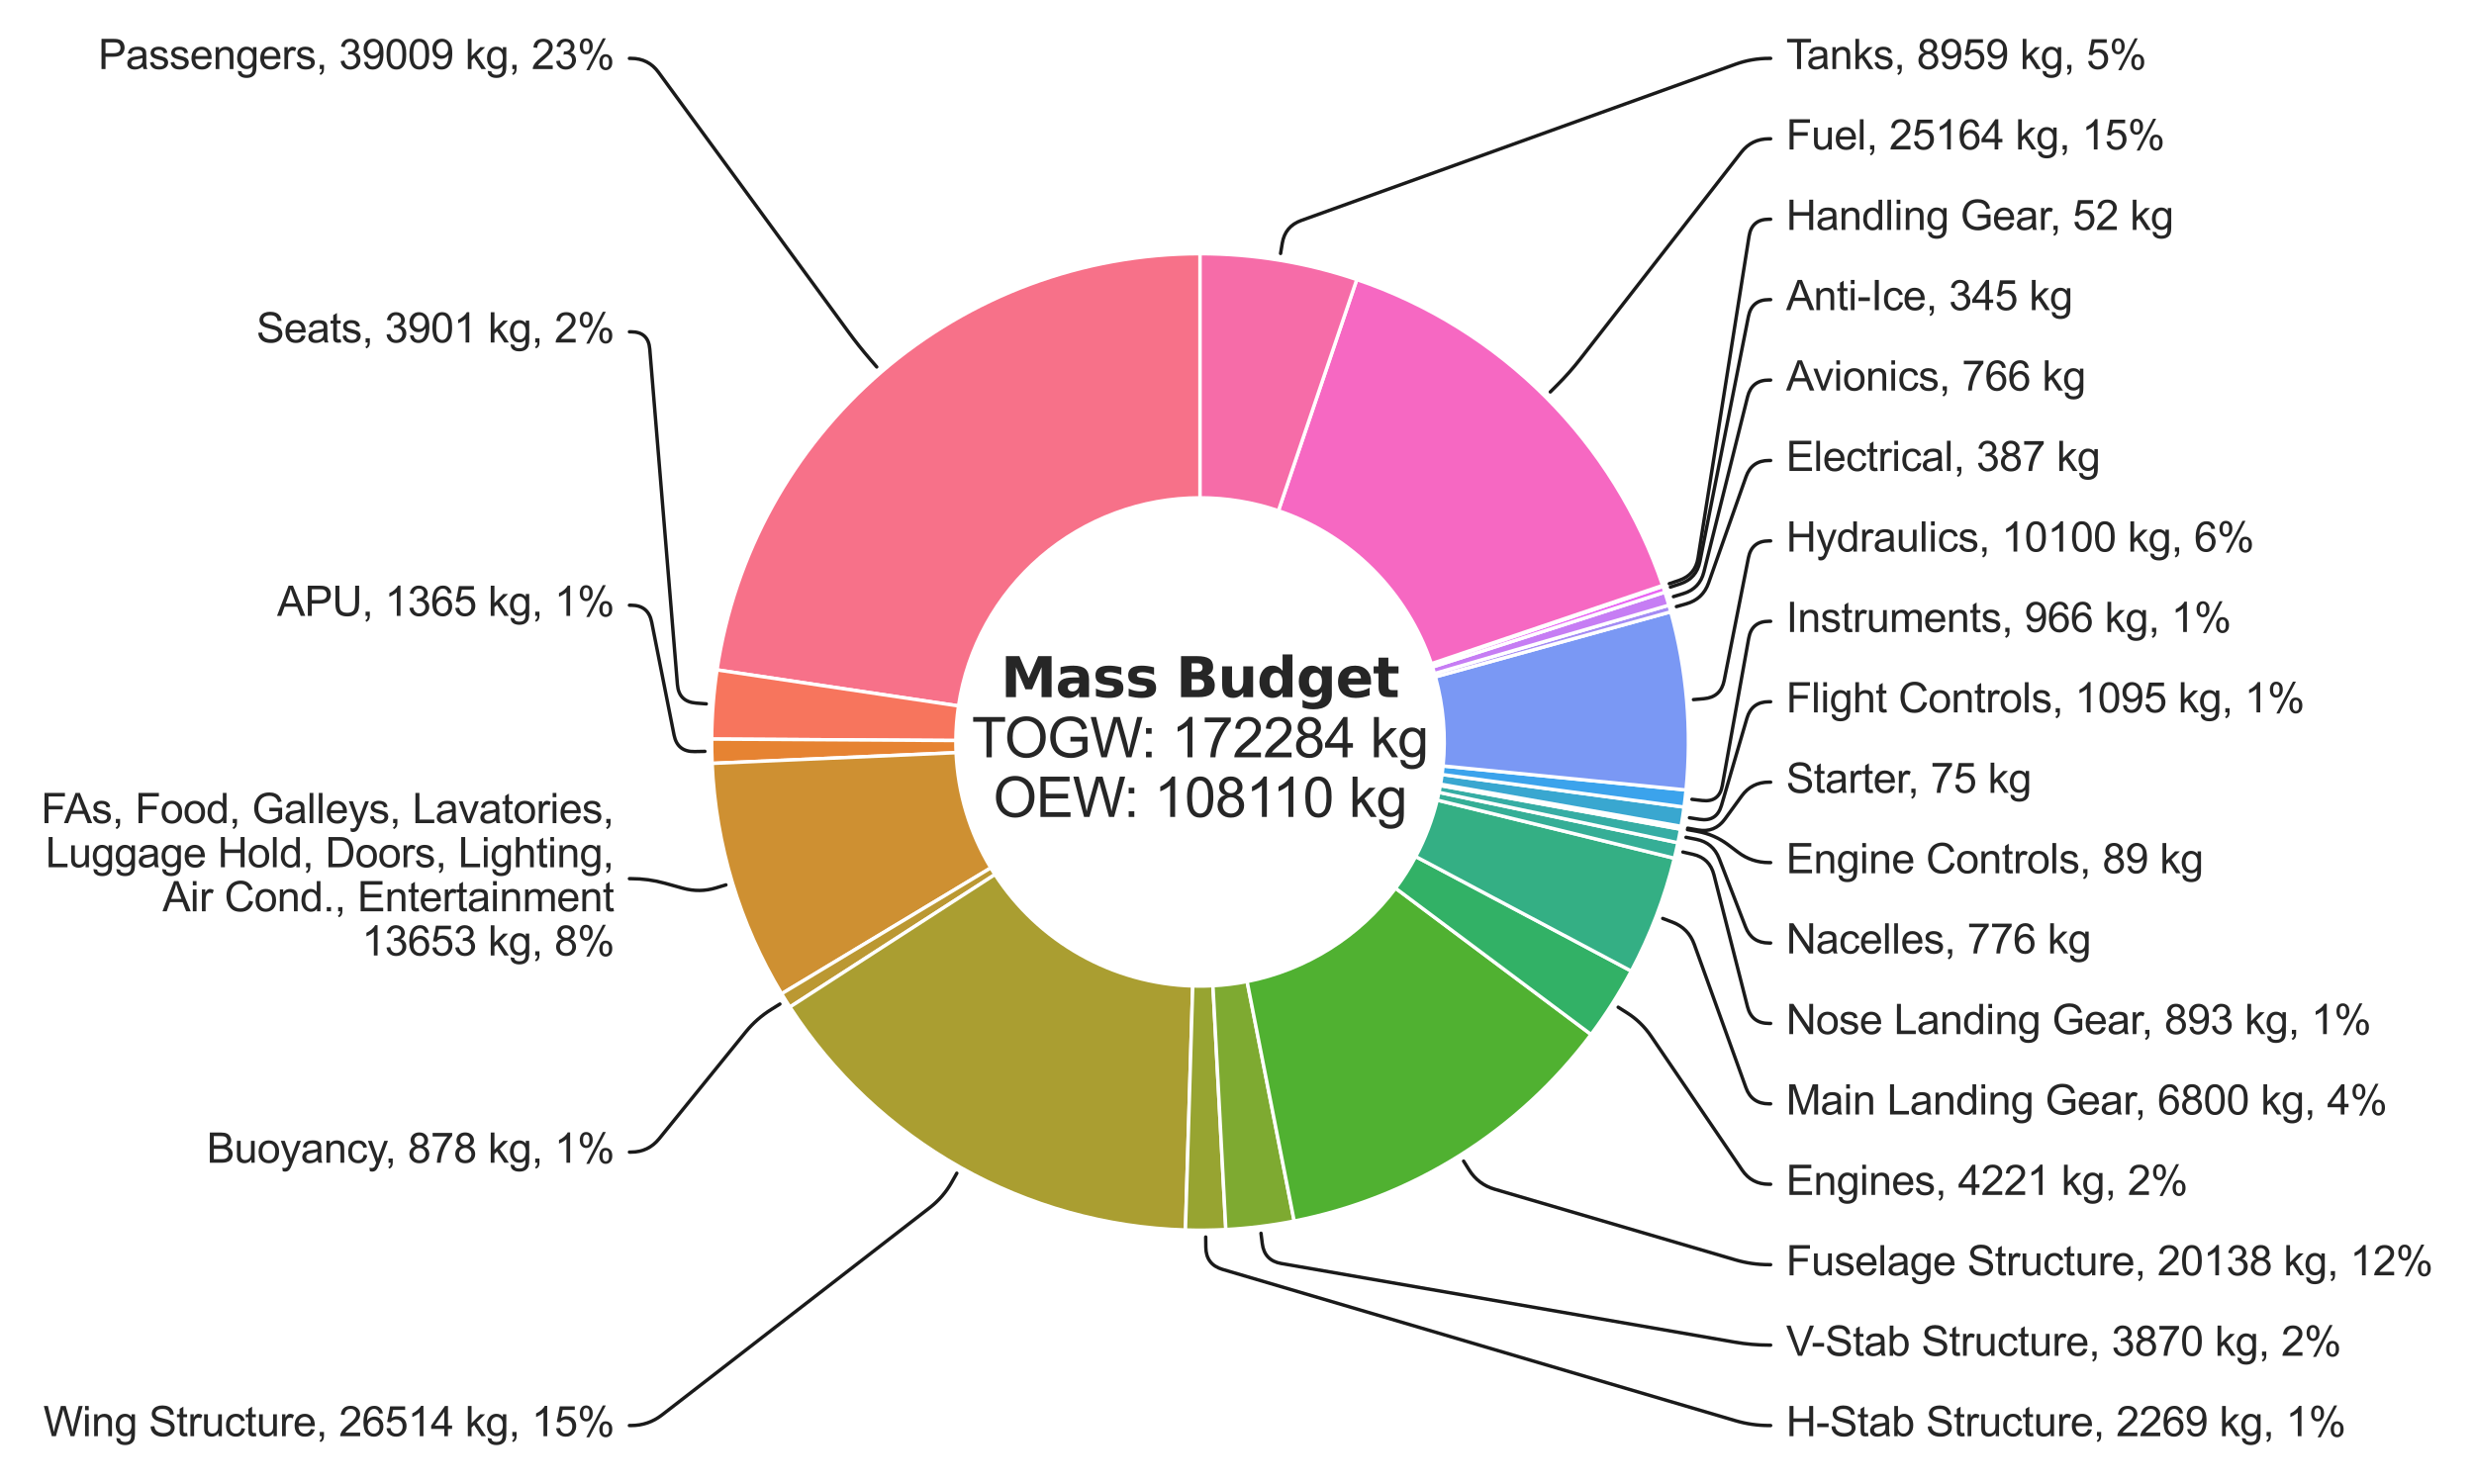 <?xml version="1.0" encoding="utf-8" standalone="no"?>
<!DOCTYPE svg PUBLIC "-//W3C//DTD SVG 1.1//EN"
  "http://www.w3.org/Graphics/SVG/1.1/DTD/svg11.dtd">
<svg xmlns:xlink="http://www.w3.org/1999/xlink" width="720pt" height="432pt" viewBox="0 0 720 432" xmlns="http://www.w3.org/2000/svg" version="1.1">
 <defs>
  <style type="text/css">*{stroke-linejoin: round; stroke-linecap: butt}</style>
 </defs>
 <g id="figure_1">
  <g id="patch_1">
   <path d="M 0 432 
L 720 432 
L 720 0 
L 0 0 
z
" style="fill: #ffffff"/>
  </g>
  <g id="axes_1">
   <g id="patch_2">
    <path d="M 183.192 16.998 
L 183.684 16.998 
Q 188.684 16.998 191.636 21.034 
L 246.974 96.709 
Q 249.926 100.745 253.19 104.533 
L 255.15 106.807 
" style="fill: none; stroke: #1a1a1a; stroke-linecap: round"/>
   </g>
   <g id="text_1">
    <!-- Passengers, 39009 kg, 23% -->
    <g style="fill: #262626" transform="translate(28.594 20.103) scale(0.12 -0.12)">
     <defs>
      <path id="ArialMT-50" d="M 494 0 
L 494 4581 
L 2222 4581 
Q 2678 4581 2919 4538 
Q 3256 4481 3484 4323 
Q 3713 4166 3852 3881 
Q 3991 3597 3991 3256 
Q 3991 2672 3619 2267 
Q 3247 1863 2275 1863 
L 1100 1863 
L 1100 0 
L 494 0 
z
M 1100 2403 
L 2284 2403 
Q 2872 2403 3119 2622 
Q 3366 2841 3366 3238 
Q 3366 3525 3220 3729 
Q 3075 3934 2838 4000 
Q 2684 4041 2272 4041 
L 1100 4041 
L 1100 2403 
z
" transform="scale(0.016)"/>
      <path id="ArialMT-61" d="M 2588 409 
Q 2275 144 1986 34 
Q 1697 -75 1366 -75 
Q 819 -75 525 192 
Q 231 459 231 875 
Q 231 1119 342 1320 
Q 453 1522 633 1644 
Q 813 1766 1038 1828 
Q 1203 1872 1538 1913 
Q 2219 1994 2541 2106 
Q 2544 2222 2544 2253 
Q 2544 2597 2384 2738 
Q 2169 2928 1744 2928 
Q 1347 2928 1158 2789 
Q 969 2650 878 2297 
L 328 2372 
Q 403 2725 575 2942 
Q 747 3159 1072 3276 
Q 1397 3394 1825 3394 
Q 2250 3394 2515 3294 
Q 2781 3194 2906 3042 
Q 3031 2891 3081 2659 
Q 3109 2516 3109 2141 
L 3109 1391 
Q 3109 606 3145 398 
Q 3181 191 3288 0 
L 2700 0 
Q 2613 175 2588 409 
z
M 2541 1666 
Q 2234 1541 1622 1453 
Q 1275 1403 1131 1340 
Q 988 1278 909 1158 
Q 831 1038 831 891 
Q 831 666 1001 516 
Q 1172 366 1500 366 
Q 1825 366 2078 508 
Q 2331 650 2450 897 
Q 2541 1088 2541 1459 
L 2541 1666 
z
" transform="scale(0.016)"/>
      <path id="ArialMT-73" d="M 197 991 
L 753 1078 
Q 800 744 1014 566 
Q 1228 388 1613 388 
Q 2000 388 2187 545 
Q 2375 703 2375 916 
Q 2375 1106 2209 1216 
Q 2094 1291 1634 1406 
Q 1016 1563 777 1677 
Q 538 1791 414 1992 
Q 291 2194 291 2438 
Q 291 2659 392 2848 
Q 494 3038 669 3163 
Q 800 3259 1026 3326 
Q 1253 3394 1513 3394 
Q 1903 3394 2198 3281 
Q 2494 3169 2634 2976 
Q 2775 2784 2828 2463 
L 2278 2388 
Q 2241 2644 2061 2787 
Q 1881 2931 1553 2931 
Q 1166 2931 1000 2803 
Q 834 2675 834 2503 
Q 834 2394 903 2306 
Q 972 2216 1119 2156 
Q 1203 2125 1616 2013 
Q 2213 1853 2448 1751 
Q 2684 1650 2818 1456 
Q 2953 1263 2953 975 
Q 2953 694 2789 445 
Q 2625 197 2315 61 
Q 2006 -75 1616 -75 
Q 969 -75 630 194 
Q 291 463 197 991 
z
" transform="scale(0.016)"/>
      <path id="ArialMT-65" d="M 2694 1069 
L 3275 997 
Q 3138 488 2766 206 
Q 2394 -75 1816 -75 
Q 1088 -75 661 373 
Q 234 822 234 1631 
Q 234 2469 665 2931 
Q 1097 3394 1784 3394 
Q 2450 3394 2872 2941 
Q 3294 2488 3294 1666 
Q 3294 1616 3291 1516 
L 816 1516 
Q 847 969 1125 678 
Q 1403 388 1819 388 
Q 2128 388 2347 550 
Q 2566 713 2694 1069 
z
M 847 1978 
L 2700 1978 
Q 2663 2397 2488 2606 
Q 2219 2931 1791 2931 
Q 1403 2931 1139 2672 
Q 875 2413 847 1978 
z
" transform="scale(0.016)"/>
      <path id="ArialMT-6e" d="M 422 0 
L 422 3319 
L 928 3319 
L 928 2847 
Q 1294 3394 1984 3394 
Q 2284 3394 2536 3286 
Q 2788 3178 2913 3003 
Q 3038 2828 3088 2588 
Q 3119 2431 3119 2041 
L 3119 0 
L 2556 0 
L 2556 2019 
Q 2556 2363 2490 2533 
Q 2425 2703 2258 2804 
Q 2091 2906 1866 2906 
Q 1506 2906 1245 2678 
Q 984 2450 984 1813 
L 984 0 
L 422 0 
z
" transform="scale(0.016)"/>
      <path id="ArialMT-67" d="M 319 -275 
L 866 -356 
Q 900 -609 1056 -725 
Q 1266 -881 1628 -881 
Q 2019 -881 2231 -725 
Q 2444 -569 2519 -288 
Q 2563 -116 2559 434 
Q 2191 0 1641 0 
Q 956 0 581 494 
Q 206 988 206 1678 
Q 206 2153 378 2554 
Q 550 2956 876 3175 
Q 1203 3394 1644 3394 
Q 2231 3394 2613 2919 
L 2613 3319 
L 3131 3319 
L 3131 450 
Q 3131 -325 2973 -648 
Q 2816 -972 2473 -1159 
Q 2131 -1347 1631 -1347 
Q 1038 -1347 672 -1080 
Q 306 -813 319 -275 
z
M 784 1719 
Q 784 1066 1043 766 
Q 1303 466 1694 466 
Q 2081 466 2343 764 
Q 2606 1063 2606 1700 
Q 2606 2309 2336 2618 
Q 2066 2928 1684 2928 
Q 1309 2928 1046 2623 
Q 784 2319 784 1719 
z
" transform="scale(0.016)"/>
      <path id="ArialMT-72" d="M 416 0 
L 416 3319 
L 922 3319 
L 922 2816 
Q 1116 3169 1280 3281 
Q 1444 3394 1641 3394 
Q 1925 3394 2219 3213 
L 2025 2691 
Q 1819 2813 1613 2813 
Q 1428 2813 1281 2702 
Q 1134 2591 1072 2394 
Q 978 2094 978 1738 
L 978 0 
L 416 0 
z
" transform="scale(0.016)"/>
      <path id="ArialMT-2c" d="M 569 0 
L 569 641 
L 1209 641 
L 1209 0 
Q 1209 -353 1084 -570 
Q 959 -788 688 -906 
L 531 -666 
Q 709 -588 793 -436 
Q 878 -284 888 0 
L 569 0 
z
" transform="scale(0.016)"/>
      <path id="ArialMT-20" transform="scale(0.016)"/>
      <path id="ArialMT-33" d="M 269 1209 
L 831 1284 
Q 928 806 1161 595 
Q 1394 384 1728 384 
Q 2125 384 2398 659 
Q 2672 934 2672 1341 
Q 2672 1728 2419 1979 
Q 2166 2231 1775 2231 
Q 1616 2231 1378 2169 
L 1441 2663 
Q 1497 2656 1531 2656 
Q 1891 2656 2178 2843 
Q 2466 3031 2466 3422 
Q 2466 3731 2256 3934 
Q 2047 4138 1716 4138 
Q 1388 4138 1169 3931 
Q 950 3725 888 3313 
L 325 3413 
Q 428 3978 793 4289 
Q 1159 4600 1703 4600 
Q 2078 4600 2393 4439 
Q 2709 4278 2876 4000 
Q 3044 3722 3044 3409 
Q 3044 3113 2884 2869 
Q 2725 2625 2413 2481 
Q 2819 2388 3044 2092 
Q 3269 1797 3269 1353 
Q 3269 753 2831 336 
Q 2394 -81 1725 -81 
Q 1122 -81 723 278 
Q 325 638 269 1209 
z
" transform="scale(0.016)"/>
      <path id="ArialMT-39" d="M 350 1059 
L 891 1109 
Q 959 728 1153 556 
Q 1347 384 1650 384 
Q 1909 384 2104 503 
Q 2300 622 2425 820 
Q 2550 1019 2634 1356 
Q 2719 1694 2719 2044 
Q 2719 2081 2716 2156 
Q 2547 1888 2255 1720 
Q 1963 1553 1622 1553 
Q 1053 1553 659 1965 
Q 266 2378 266 3053 
Q 266 3750 677 4175 
Q 1088 4600 1706 4600 
Q 2153 4600 2523 4359 
Q 2894 4119 3086 3673 
Q 3278 3228 3278 2384 
Q 3278 1506 3087 986 
Q 2897 466 2520 194 
Q 2144 -78 1638 -78 
Q 1100 -78 759 220 
Q 419 519 350 1059 
z
M 2653 3081 
Q 2653 3566 2395 3850 
Q 2138 4134 1775 4134 
Q 1400 4134 1122 3828 
Q 844 3522 844 3034 
Q 844 2597 1108 2323 
Q 1372 2050 1759 2050 
Q 2150 2050 2401 2323 
Q 2653 2597 2653 3081 
z
" transform="scale(0.016)"/>
      <path id="ArialMT-30" d="M 266 2259 
Q 266 3072 433 3567 
Q 600 4063 929 4331 
Q 1259 4600 1759 4600 
Q 2128 4600 2406 4451 
Q 2684 4303 2865 4023 
Q 3047 3744 3150 3342 
Q 3253 2941 3253 2259 
Q 3253 1453 3087 958 
Q 2922 463 2592 192 
Q 2263 -78 1759 -78 
Q 1097 -78 719 397 
Q 266 969 266 2259 
z
M 844 2259 
Q 844 1131 1108 757 
Q 1372 384 1759 384 
Q 2147 384 2411 759 
Q 2675 1134 2675 2259 
Q 2675 3391 2411 3762 
Q 2147 4134 1753 4134 
Q 1366 4134 1134 3806 
Q 844 3388 844 2259 
z
" transform="scale(0.016)"/>
      <path id="ArialMT-6b" d="M 425 0 
L 425 4581 
L 988 4581 
L 988 1969 
L 2319 3319 
L 3047 3319 
L 1778 2088 
L 3175 0 
L 2481 0 
L 1384 1697 
L 988 1316 
L 988 0 
L 425 0 
z
" transform="scale(0.016)"/>
      <path id="ArialMT-32" d="M 3222 541 
L 3222 0 
L 194 0 
Q 188 203 259 391 
Q 375 700 629 1000 
Q 884 1300 1366 1694 
Q 2113 2306 2375 2664 
Q 2638 3022 2638 3341 
Q 2638 3675 2398 3904 
Q 2159 4134 1775 4134 
Q 1369 4134 1125 3890 
Q 881 3647 878 3216 
L 300 3275 
Q 359 3922 746 4261 
Q 1134 4600 1788 4600 
Q 2447 4600 2831 4234 
Q 3216 3869 3216 3328 
Q 3216 3053 3103 2787 
Q 2991 2522 2730 2228 
Q 2469 1934 1863 1422 
Q 1356 997 1212 845 
Q 1069 694 975 541 
L 3222 541 
z
" transform="scale(0.016)"/>
      <path id="ArialMT-25" d="M 372 3481 
Q 372 3972 619 4315 
Q 866 4659 1334 4659 
Q 1766 4659 2048 4351 
Q 2331 4044 2331 3447 
Q 2331 2866 2045 2552 
Q 1759 2238 1341 2238 
Q 925 2238 648 2547 
Q 372 2856 372 3481 
z
M 1350 4272 
Q 1141 4272 1002 4090 
Q 863 3909 863 3425 
Q 863 2984 1003 2804 
Q 1144 2625 1350 2625 
Q 1563 2625 1702 2806 
Q 1841 2988 1841 3469 
Q 1841 3913 1700 4092 
Q 1559 4272 1350 4272 
z
M 1353 -169 
L 3859 4659 
L 4316 4659 
L 1819 -169 
L 1353 -169 
z
M 3334 1075 
Q 3334 1569 3581 1911 
Q 3828 2253 4300 2253 
Q 4731 2253 5014 1945 
Q 5297 1638 5297 1041 
Q 5297 459 5011 145 
Q 4725 -169 4303 -169 
Q 3888 -169 3611 142 
Q 3334 453 3334 1075 
z
M 4316 1866 
Q 4103 1866 3964 1684 
Q 3825 1503 3825 1019 
Q 3825 581 3965 400 
Q 4106 219 4313 219 
Q 4528 219 4667 400 
Q 4806 581 4806 1063 
Q 4806 1506 4665 1686 
Q 4525 1866 4316 1866 
z
" transform="scale(0.016)"/>
     </defs>
     <use xlink:href="#ArialMT-50"/>
     <use xlink:href="#ArialMT-61" x="66.699"/>
     <use xlink:href="#ArialMT-73" x="122.314"/>
     <use xlink:href="#ArialMT-73" x="172.314"/>
     <use xlink:href="#ArialMT-65" x="222.314"/>
     <use xlink:href="#ArialMT-6e" x="277.93"/>
     <use xlink:href="#ArialMT-67" x="333.545"/>
     <use xlink:href="#ArialMT-65" x="389.16"/>
     <use xlink:href="#ArialMT-72" x="444.775"/>
     <use xlink:href="#ArialMT-73" x="478.076"/>
     <use xlink:href="#ArialMT-2c" x="528.076"/>
     <use xlink:href="#ArialMT-20" x="555.859"/>
     <use xlink:href="#ArialMT-33" x="583.643"/>
     <use xlink:href="#ArialMT-39" x="639.258"/>
     <use xlink:href="#ArialMT-30" x="694.873"/>
     <use xlink:href="#ArialMT-30" x="750.488"/>
     <use xlink:href="#ArialMT-39" x="806.104"/>
     <use xlink:href="#ArialMT-20" x="861.719"/>
     <use xlink:href="#ArialMT-6b" x="889.502"/>
     <use xlink:href="#ArialMT-67" x="939.502"/>
     <use xlink:href="#ArialMT-2c" x="995.117"/>
     <use xlink:href="#ArialMT-20" x="1022.9"/>
     <use xlink:href="#ArialMT-32" x="1050.684"/>
     <use xlink:href="#ArialMT-33" x="1106.299"/>
     <use xlink:href="#ArialMT-25" x="1161.914"/>
    </g>
   </g>
   <g id="patch_3">
    <path d="M 183.192 96.593 
L 183.684 96.593 
Q 188.684 96.593 189.095 101.576 
L 197.151 199.299 
Q 197.562 204.282 202.547 204.667 
L 205.541 204.898 
" style="fill: none; stroke: #1a1a1a; stroke-linecap: round"/>
   </g>
   <g id="text_2">
    <!-- Seats, 3901 kg, 2% -->
    <g style="fill: #262626" transform="translate(74.622 99.698) scale(0.12 -0.12)">
     <defs>
      <path id="ArialMT-53" d="M 288 1472 
L 859 1522 
Q 900 1178 1048 958 
Q 1197 738 1509 602 
Q 1822 466 2213 466 
Q 2559 466 2825 569 
Q 3091 672 3220 851 
Q 3350 1031 3350 1244 
Q 3350 1459 3225 1620 
Q 3100 1781 2813 1891 
Q 2628 1963 1997 2114 
Q 1366 2266 1113 2400 
Q 784 2572 623 2826 
Q 463 3081 463 3397 
Q 463 3744 659 4045 
Q 856 4347 1234 4503 
Q 1613 4659 2075 4659 
Q 2584 4659 2973 4495 
Q 3363 4331 3572 4012 
Q 3781 3694 3797 3291 
L 3216 3247 
Q 3169 3681 2898 3903 
Q 2628 4125 2100 4125 
Q 1550 4125 1298 3923 
Q 1047 3722 1047 3438 
Q 1047 3191 1225 3031 
Q 1400 2872 2139 2705 
Q 2878 2538 3153 2413 
Q 3553 2228 3743 1945 
Q 3934 1663 3934 1294 
Q 3934 928 3725 604 
Q 3516 281 3123 101 
Q 2731 -78 2241 -78 
Q 1619 -78 1198 103 
Q 778 284 539 648 
Q 300 1013 288 1472 
z
" transform="scale(0.016)"/>
      <path id="ArialMT-74" d="M 1650 503 
L 1731 6 
Q 1494 -44 1306 -44 
Q 1000 -44 831 53 
Q 663 150 594 308 
Q 525 466 525 972 
L 525 2881 
L 113 2881 
L 113 3319 
L 525 3319 
L 525 4141 
L 1084 4478 
L 1084 3319 
L 1650 3319 
L 1650 2881 
L 1084 2881 
L 1084 941 
Q 1084 700 1114 631 
Q 1144 563 1211 522 
Q 1278 481 1403 481 
Q 1497 481 1650 503 
z
" transform="scale(0.016)"/>
      <path id="ArialMT-31" d="M 2384 0 
L 1822 0 
L 1822 3584 
Q 1619 3391 1289 3197 
Q 959 3003 697 2906 
L 697 3450 
Q 1169 3672 1522 3987 
Q 1875 4303 2022 4600 
L 2384 4600 
L 2384 0 
z
" transform="scale(0.016)"/>
     </defs>
     <use xlink:href="#ArialMT-53"/>
     <use xlink:href="#ArialMT-65" x="66.699"/>
     <use xlink:href="#ArialMT-61" x="122.314"/>
     <use xlink:href="#ArialMT-74" x="177.93"/>
     <use xlink:href="#ArialMT-73" x="205.713"/>
     <use xlink:href="#ArialMT-2c" x="255.713"/>
     <use xlink:href="#ArialMT-20" x="283.496"/>
     <use xlink:href="#ArialMT-33" x="311.279"/>
     <use xlink:href="#ArialMT-39" x="366.895"/>
     <use xlink:href="#ArialMT-30" x="422.51"/>
     <use xlink:href="#ArialMT-31" x="478.125"/>
     <use xlink:href="#ArialMT-20" x="533.74"/>
     <use xlink:href="#ArialMT-6b" x="561.523"/>
     <use xlink:href="#ArialMT-67" x="611.523"/>
     <use xlink:href="#ArialMT-2c" x="667.139"/>
     <use xlink:href="#ArialMT-20" x="694.922"/>
     <use xlink:href="#ArialMT-32" x="722.705"/>
     <use xlink:href="#ArialMT-25" x="778.32"/>
    </g>
   </g>
   <g id="patch_4">
    <path d="M 183.192 176.188 
L 183.684 176.188 
Q 188.684 176.188 189.655 181.093 
L 196.167 213.975 
Q 197.138 218.88 202.138 218.785 
L 205.14 218.728 
" style="fill: none; stroke: #1a1a1a; stroke-linecap: round"/>
   </g>
   <g id="text_3">
    <!-- APU, 1365 kg, 1% -->
    <g style="fill: #262626" transform="translate(80.631 179.293) scale(0.12 -0.12)">
     <defs>
      <path id="ArialMT-41" d="M -9 0 
L 1750 4581 
L 2403 4581 
L 4278 0 
L 3588 0 
L 3053 1388 
L 1138 1388 
L 634 0 
L -9 0 
z
M 1313 1881 
L 2866 1881 
L 2388 3150 
Q 2169 3728 2063 4100 
Q 1975 3659 1816 3225 
L 1313 1881 
z
" transform="scale(0.016)"/>
      <path id="ArialMT-55" d="M 3500 4581 
L 4106 4581 
L 4106 1934 
Q 4106 1244 3950 837 
Q 3794 431 3386 176 
Q 2978 -78 2316 -78 
Q 1672 -78 1262 144 
Q 853 366 678 786 
Q 503 1206 503 1934 
L 503 4581 
L 1109 4581 
L 1109 1938 
Q 1109 1341 1220 1058 
Q 1331 775 1601 622 
Q 1872 469 2263 469 
Q 2931 469 3215 772 
Q 3500 1075 3500 1938 
L 3500 4581 
z
" transform="scale(0.016)"/>
      <path id="ArialMT-36" d="M 3184 3459 
L 2625 3416 
Q 2550 3747 2413 3897 
Q 2184 4138 1850 4138 
Q 1581 4138 1378 3988 
Q 1113 3794 959 3422 
Q 806 3050 800 2363 
Q 1003 2672 1297 2822 
Q 1591 2972 1913 2972 
Q 2475 2972 2870 2558 
Q 3266 2144 3266 1488 
Q 3266 1056 3080 686 
Q 2894 316 2569 119 
Q 2244 -78 1831 -78 
Q 1128 -78 684 439 
Q 241 956 241 2144 
Q 241 3472 731 4075 
Q 1159 4600 1884 4600 
Q 2425 4600 2770 4297 
Q 3116 3994 3184 3459 
z
M 888 1484 
Q 888 1194 1011 928 
Q 1134 663 1356 523 
Q 1578 384 1822 384 
Q 2178 384 2434 671 
Q 2691 959 2691 1453 
Q 2691 1928 2437 2201 
Q 2184 2475 1800 2475 
Q 1419 2475 1153 2201 
Q 888 1928 888 1484 
z
" transform="scale(0.016)"/>
      <path id="ArialMT-35" d="M 266 1200 
L 856 1250 
Q 922 819 1161 601 
Q 1400 384 1738 384 
Q 2144 384 2425 690 
Q 2706 997 2706 1503 
Q 2706 1984 2436 2262 
Q 2166 2541 1728 2541 
Q 1456 2541 1237 2417 
Q 1019 2294 894 2097 
L 366 2166 
L 809 4519 
L 3088 4519 
L 3088 3981 
L 1259 3981 
L 1013 2750 
Q 1425 3038 1878 3038 
Q 2478 3038 2890 2622 
Q 3303 2206 3303 1553 
Q 3303 931 2941 478 
Q 2500 -78 1738 -78 
Q 1113 -78 717 272 
Q 322 622 266 1200 
z
" transform="scale(0.016)"/>
     </defs>
     <use xlink:href="#ArialMT-41"/>
     <use xlink:href="#ArialMT-50" x="66.699"/>
     <use xlink:href="#ArialMT-55" x="133.398"/>
     <use xlink:href="#ArialMT-2c" x="205.615"/>
     <use xlink:href="#ArialMT-20" x="233.398"/>
     <use xlink:href="#ArialMT-31" x="261.182"/>
     <use xlink:href="#ArialMT-33" x="316.797"/>
     <use xlink:href="#ArialMT-36" x="372.412"/>
     <use xlink:href="#ArialMT-35" x="428.027"/>
     <use xlink:href="#ArialMT-20" x="483.643"/>
     <use xlink:href="#ArialMT-6b" x="511.426"/>
     <use xlink:href="#ArialMT-67" x="561.426"/>
     <use xlink:href="#ArialMT-2c" x="617.041"/>
     <use xlink:href="#ArialMT-20" x="644.824"/>
     <use xlink:href="#ArialMT-31" x="672.607"/>
     <use xlink:href="#ArialMT-25" x="728.223"/>
    </g>
   </g>
   <g id="patch_5">
    <path d="M 183.192 255.783 
L 183.684 255.783 
Q 188.684 255.783 193.503 257.117 
L 198.771 258.575 
Q 203.59 259.909 208.377 258.466 
L 211.252 257.599 
" style="fill: none; stroke: #1a1a1a; stroke-linecap: round"/>
   </g>
   <g id="text_4">
    <!-- FAs, Food, Galleys, Lavatories, -->
    <g style="fill: #262626" transform="translate(11.952 239.622) scale(0.12 -0.12)">
     <defs>
      <path id="ArialMT-46" d="M 525 0 
L 525 4581 
L 3616 4581 
L 3616 4041 
L 1131 4041 
L 1131 2622 
L 3281 2622 
L 3281 2081 
L 1131 2081 
L 1131 0 
L 525 0 
z
" transform="scale(0.016)"/>
      <path id="ArialMT-6f" d="M 213 1659 
Q 213 2581 725 3025 
Q 1153 3394 1769 3394 
Q 2453 3394 2887 2945 
Q 3322 2497 3322 1706 
Q 3322 1066 3130 698 
Q 2938 331 2570 128 
Q 2203 -75 1769 -75 
Q 1072 -75 642 372 
Q 213 819 213 1659 
z
M 791 1659 
Q 791 1022 1069 705 
Q 1347 388 1769 388 
Q 2188 388 2466 706 
Q 2744 1025 2744 1678 
Q 2744 2294 2464 2611 
Q 2184 2928 1769 2928 
Q 1347 2928 1069 2612 
Q 791 2297 791 1659 
z
" transform="scale(0.016)"/>
      <path id="ArialMT-64" d="M 2575 0 
L 2575 419 
Q 2259 -75 1647 -75 
Q 1250 -75 917 144 
Q 584 363 401 755 
Q 219 1147 219 1656 
Q 219 2153 384 2558 
Q 550 2963 881 3178 
Q 1213 3394 1622 3394 
Q 1922 3394 2156 3267 
Q 2391 3141 2538 2938 
L 2538 4581 
L 3097 4581 
L 3097 0 
L 2575 0 
z
M 797 1656 
Q 797 1019 1065 703 
Q 1334 388 1700 388 
Q 2069 388 2326 689 
Q 2584 991 2584 1609 
Q 2584 2291 2321 2609 
Q 2059 2928 1675 2928 
Q 1300 2928 1048 2622 
Q 797 2316 797 1656 
z
" transform="scale(0.016)"/>
      <path id="ArialMT-47" d="M 2638 1797 
L 2638 2334 
L 4578 2338 
L 4578 638 
Q 4131 281 3656 101 
Q 3181 -78 2681 -78 
Q 2006 -78 1454 211 
Q 903 500 622 1047 
Q 341 1594 341 2269 
Q 341 2938 620 3517 
Q 900 4097 1425 4378 
Q 1950 4659 2634 4659 
Q 3131 4659 3532 4498 
Q 3934 4338 4162 4050 
Q 4391 3763 4509 3300 
L 3963 3150 
Q 3859 3500 3706 3700 
Q 3553 3900 3268 4020 
Q 2984 4141 2638 4141 
Q 2222 4141 1919 4014 
Q 1616 3888 1430 3681 
Q 1244 3475 1141 3228 
Q 966 2803 966 2306 
Q 966 1694 1177 1281 
Q 1388 869 1791 669 
Q 2194 469 2647 469 
Q 3041 469 3416 620 
Q 3791 772 3984 944 
L 3984 1797 
L 2638 1797 
z
" transform="scale(0.016)"/>
      <path id="ArialMT-6c" d="M 409 0 
L 409 4581 
L 972 4581 
L 972 0 
L 409 0 
z
" transform="scale(0.016)"/>
      <path id="ArialMT-79" d="M 397 -1278 
L 334 -750 
Q 519 -800 656 -800 
Q 844 -800 956 -737 
Q 1069 -675 1141 -563 
Q 1194 -478 1313 -144 
Q 1328 -97 1363 -6 
L 103 3319 
L 709 3319 
L 1400 1397 
Q 1534 1031 1641 628 
Q 1738 1016 1872 1384 
L 2581 3319 
L 3144 3319 
L 1881 -56 
Q 1678 -603 1566 -809 
Q 1416 -1088 1222 -1217 
Q 1028 -1347 759 -1347 
Q 597 -1347 397 -1278 
z
" transform="scale(0.016)"/>
      <path id="ArialMT-4c" d="M 469 0 
L 469 4581 
L 1075 4581 
L 1075 541 
L 3331 541 
L 3331 0 
L 469 0 
z
" transform="scale(0.016)"/>
      <path id="ArialMT-76" d="M 1344 0 
L 81 3319 
L 675 3319 
L 1388 1331 
Q 1503 1009 1600 663 
Q 1675 925 1809 1294 
L 2547 3319 
L 3125 3319 
L 1869 0 
L 1344 0 
z
" transform="scale(0.016)"/>
      <path id="ArialMT-69" d="M 425 3934 
L 425 4581 
L 988 4581 
L 988 3934 
L 425 3934 
z
M 425 0 
L 425 3319 
L 988 3319 
L 988 0 
L 425 0 
z
" transform="scale(0.016)"/>
     </defs>
     <use xlink:href="#ArialMT-46"/>
     <use xlink:href="#ArialMT-41" x="55.584"/>
     <use xlink:href="#ArialMT-73" x="122.283"/>
     <use xlink:href="#ArialMT-2c" x="172.283"/>
     <use xlink:href="#ArialMT-20" x="200.066"/>
     <use xlink:href="#ArialMT-46" x="227.85"/>
     <use xlink:href="#ArialMT-6f" x="288.934"/>
     <use xlink:href="#ArialMT-6f" x="344.549"/>
     <use xlink:href="#ArialMT-64" x="400.164"/>
     <use xlink:href="#ArialMT-2c" x="455.779"/>
     <use xlink:href="#ArialMT-20" x="483.562"/>
     <use xlink:href="#ArialMT-47" x="511.346"/>
     <use xlink:href="#ArialMT-61" x="589.129"/>
     <use xlink:href="#ArialMT-6c" x="644.744"/>
     <use xlink:href="#ArialMT-6c" x="666.961"/>
     <use xlink:href="#ArialMT-65" x="689.178"/>
     <use xlink:href="#ArialMT-79" x="744.793"/>
     <use xlink:href="#ArialMT-73" x="794.793"/>
     <use xlink:href="#ArialMT-2c" x="844.793"/>
     <use xlink:href="#ArialMT-20" x="872.576"/>
     <use xlink:href="#ArialMT-4c" x="900.359"/>
     <use xlink:href="#ArialMT-61" x="955.975"/>
     <use xlink:href="#ArialMT-76" x="1011.59"/>
     <use xlink:href="#ArialMT-61" x="1061.59"/>
     <use xlink:href="#ArialMT-74" x="1117.205"/>
     <use xlink:href="#ArialMT-6f" x="1144.988"/>
     <use xlink:href="#ArialMT-72" x="1200.604"/>
     <use xlink:href="#ArialMT-69" x="1233.904"/>
     <use xlink:href="#ArialMT-65" x="1256.121"/>
     <use xlink:href="#ArialMT-73" x="1311.736"/>
     <use xlink:href="#ArialMT-2c" x="1361.736"/>
    </g>
    <!-- Luggage Hold, Doors, Lighting, -->
    <g style="fill: #262626" transform="translate(13.251 252.455) scale(0.12 -0.12)">
     <defs>
      <path id="ArialMT-75" d="M 2597 0 
L 2597 488 
Q 2209 -75 1544 -75 
Q 1250 -75 995 37 
Q 741 150 617 320 
Q 494 491 444 738 
Q 409 903 409 1263 
L 409 3319 
L 972 3319 
L 972 1478 
Q 972 1038 1006 884 
Q 1059 663 1231 536 
Q 1403 409 1656 409 
Q 1909 409 2131 539 
Q 2353 669 2445 892 
Q 2538 1116 2538 1541 
L 2538 3319 
L 3100 3319 
L 3100 0 
L 2597 0 
z
" transform="scale(0.016)"/>
      <path id="ArialMT-48" d="M 513 0 
L 513 4581 
L 1119 4581 
L 1119 2700 
L 3500 2700 
L 3500 4581 
L 4106 4581 
L 4106 0 
L 3500 0 
L 3500 2159 
L 1119 2159 
L 1119 0 
L 513 0 
z
" transform="scale(0.016)"/>
      <path id="ArialMT-44" d="M 494 0 
L 494 4581 
L 2072 4581 
Q 2606 4581 2888 4516 
Q 3281 4425 3559 4188 
Q 3922 3881 4101 3404 
Q 4281 2928 4281 2316 
Q 4281 1794 4159 1391 
Q 4038 988 3847 723 
Q 3656 459 3429 307 
Q 3203 156 2883 78 
Q 2563 0 2147 0 
L 494 0 
z
M 1100 541 
L 2078 541 
Q 2531 541 2789 625 
Q 3047 709 3200 863 
Q 3416 1078 3536 1442 
Q 3656 1806 3656 2325 
Q 3656 3044 3420 3430 
Q 3184 3816 2847 3947 
Q 2603 4041 2063 4041 
L 1100 4041 
L 1100 541 
z
" transform="scale(0.016)"/>
      <path id="ArialMT-68" d="M 422 0 
L 422 4581 
L 984 4581 
L 984 2938 
Q 1378 3394 1978 3394 
Q 2347 3394 2619 3248 
Q 2891 3103 3008 2847 
Q 3125 2591 3125 2103 
L 3125 0 
L 2563 0 
L 2563 2103 
Q 2563 2525 2380 2717 
Q 2197 2909 1863 2909 
Q 1613 2909 1392 2779 
Q 1172 2650 1078 2428 
Q 984 2206 984 1816 
L 984 0 
L 422 0 
z
" transform="scale(0.016)"/>
     </defs>
     <use xlink:href="#ArialMT-4c"/>
     <use xlink:href="#ArialMT-75" x="55.615"/>
     <use xlink:href="#ArialMT-67" x="111.23"/>
     <use xlink:href="#ArialMT-67" x="166.846"/>
     <use xlink:href="#ArialMT-61" x="222.461"/>
     <use xlink:href="#ArialMT-67" x="278.076"/>
     <use xlink:href="#ArialMT-65" x="333.691"/>
     <use xlink:href="#ArialMT-20" x="389.307"/>
     <use xlink:href="#ArialMT-48" x="417.09"/>
     <use xlink:href="#ArialMT-6f" x="489.307"/>
     <use xlink:href="#ArialMT-6c" x="544.922"/>
     <use xlink:href="#ArialMT-64" x="567.139"/>
     <use xlink:href="#ArialMT-2c" x="622.754"/>
     <use xlink:href="#ArialMT-20" x="650.537"/>
     <use xlink:href="#ArialMT-44" x="678.32"/>
     <use xlink:href="#ArialMT-6f" x="750.537"/>
     <use xlink:href="#ArialMT-6f" x="806.152"/>
     <use xlink:href="#ArialMT-72" x="861.768"/>
     <use xlink:href="#ArialMT-73" x="895.068"/>
     <use xlink:href="#ArialMT-2c" x="945.068"/>
     <use xlink:href="#ArialMT-20" x="972.852"/>
     <use xlink:href="#ArialMT-4c" x="1000.635"/>
     <use xlink:href="#ArialMT-69" x="1056.25"/>
     <use xlink:href="#ArialMT-67" x="1078.467"/>
     <use xlink:href="#ArialMT-68" x="1134.082"/>
     <use xlink:href="#ArialMT-74" x="1189.697"/>
     <use xlink:href="#ArialMT-69" x="1217.48"/>
     <use xlink:href="#ArialMT-6e" x="1239.697"/>
     <use xlink:href="#ArialMT-67" x="1295.312"/>
     <use xlink:href="#ArialMT-2c" x="1350.928"/>
    </g>
    <!-- Air Cond., Entertainment -->
    <g style="fill: #262626" transform="translate(47.295 265.287) scale(0.12 -0.12)">
     <defs>
      <path id="ArialMT-43" d="M 3763 1606 
L 4369 1453 
Q 4178 706 3683 314 
Q 3188 -78 2472 -78 
Q 1731 -78 1267 223 
Q 803 525 561 1097 
Q 319 1669 319 2325 
Q 319 3041 592 3573 
Q 866 4106 1370 4382 
Q 1875 4659 2481 4659 
Q 3169 4659 3637 4309 
Q 4106 3959 4291 3325 
L 3694 3184 
Q 3534 3684 3231 3912 
Q 2928 4141 2469 4141 
Q 1941 4141 1586 3887 
Q 1231 3634 1087 3207 
Q 944 2781 944 2328 
Q 944 1744 1114 1308 
Q 1284 872 1643 656 
Q 2003 441 2422 441 
Q 2931 441 3284 734 
Q 3638 1028 3763 1606 
z
" transform="scale(0.016)"/>
      <path id="ArialMT-2e" d="M 581 0 
L 581 641 
L 1222 641 
L 1222 0 
L 581 0 
z
" transform="scale(0.016)"/>
      <path id="ArialMT-45" d="M 506 0 
L 506 4581 
L 3819 4581 
L 3819 4041 
L 1113 4041 
L 1113 2638 
L 3647 2638 
L 3647 2100 
L 1113 2100 
L 1113 541 
L 3925 541 
L 3925 0 
L 506 0 
z
" transform="scale(0.016)"/>
      <path id="ArialMT-6d" d="M 422 0 
L 422 3319 
L 925 3319 
L 925 2853 
Q 1081 3097 1340 3245 
Q 1600 3394 1931 3394 
Q 2300 3394 2536 3241 
Q 2772 3088 2869 2813 
Q 3263 3394 3894 3394 
Q 4388 3394 4653 3120 
Q 4919 2847 4919 2278 
L 4919 0 
L 4359 0 
L 4359 2091 
Q 4359 2428 4304 2576 
Q 4250 2725 4106 2815 
Q 3963 2906 3769 2906 
Q 3419 2906 3187 2673 
Q 2956 2441 2956 1928 
L 2956 0 
L 2394 0 
L 2394 2156 
Q 2394 2531 2256 2718 
Q 2119 2906 1806 2906 
Q 1569 2906 1367 2781 
Q 1166 2656 1075 2415 
Q 984 2175 984 1722 
L 984 0 
L 422 0 
z
" transform="scale(0.016)"/>
     </defs>
     <use xlink:href="#ArialMT-41"/>
     <use xlink:href="#ArialMT-69" x="66.699"/>
     <use xlink:href="#ArialMT-72" x="88.916"/>
     <use xlink:href="#ArialMT-20" x="122.217"/>
     <use xlink:href="#ArialMT-43" x="150"/>
     <use xlink:href="#ArialMT-6f" x="222.217"/>
     <use xlink:href="#ArialMT-6e" x="277.832"/>
     <use xlink:href="#ArialMT-64" x="333.447"/>
     <use xlink:href="#ArialMT-2e" x="389.062"/>
     <use xlink:href="#ArialMT-2c" x="416.846"/>
     <use xlink:href="#ArialMT-20" x="444.629"/>
     <use xlink:href="#ArialMT-45" x="472.412"/>
     <use xlink:href="#ArialMT-6e" x="539.111"/>
     <use xlink:href="#ArialMT-74" x="594.727"/>
     <use xlink:href="#ArialMT-65" x="622.51"/>
     <use xlink:href="#ArialMT-72" x="678.125"/>
     <use xlink:href="#ArialMT-74" x="711.426"/>
     <use xlink:href="#ArialMT-61" x="739.209"/>
     <use xlink:href="#ArialMT-69" x="794.824"/>
     <use xlink:href="#ArialMT-6e" x="817.041"/>
     <use xlink:href="#ArialMT-6d" x="872.656"/>
     <use xlink:href="#ArialMT-65" x="955.957"/>
     <use xlink:href="#ArialMT-6e" x="1011.572"/>
     <use xlink:href="#ArialMT-74" x="1067.188"/>
    </g>
    <!-- 13653 kg, 8% -->
    <g style="fill: #262626" transform="translate(105.3 278.155) scale(0.12 -0.12)">
     <defs>
      <path id="ArialMT-38" d="M 1131 2484 
Q 781 2613 612 2850 
Q 444 3088 444 3419 
Q 444 3919 803 4259 
Q 1163 4600 1759 4600 
Q 2359 4600 2725 4251 
Q 3091 3903 3091 3403 
Q 3091 3084 2923 2848 
Q 2756 2613 2416 2484 
Q 2838 2347 3058 2040 
Q 3278 1734 3278 1309 
Q 3278 722 2862 322 
Q 2447 -78 1769 -78 
Q 1091 -78 675 323 
Q 259 725 259 1325 
Q 259 1772 486 2073 
Q 713 2375 1131 2484 
z
M 1019 3438 
Q 1019 3113 1228 2906 
Q 1438 2700 1772 2700 
Q 2097 2700 2305 2904 
Q 2513 3109 2513 3406 
Q 2513 3716 2298 3927 
Q 2084 4138 1766 4138 
Q 1444 4138 1231 3931 
Q 1019 3725 1019 3438 
z
M 838 1322 
Q 838 1081 952 856 
Q 1066 631 1291 507 
Q 1516 384 1775 384 
Q 2178 384 2440 643 
Q 2703 903 2703 1303 
Q 2703 1709 2433 1975 
Q 2163 2241 1756 2241 
Q 1359 2241 1098 1978 
Q 838 1716 838 1322 
z
" transform="scale(0.016)"/>
     </defs>
     <use xlink:href="#ArialMT-31"/>
     <use xlink:href="#ArialMT-33" x="55.615"/>
     <use xlink:href="#ArialMT-36" x="111.23"/>
     <use xlink:href="#ArialMT-35" x="166.846"/>
     <use xlink:href="#ArialMT-33" x="222.461"/>
     <use xlink:href="#ArialMT-20" x="278.076"/>
     <use xlink:href="#ArialMT-6b" x="305.859"/>
     <use xlink:href="#ArialMT-67" x="355.859"/>
     <use xlink:href="#ArialMT-2c" x="411.475"/>
     <use xlink:href="#ArialMT-20" x="439.258"/>
     <use xlink:href="#ArialMT-38" x="467.041"/>
     <use xlink:href="#ArialMT-25" x="522.656"/>
    </g>
   </g>
   <g id="patch_6">
    <path d="M 183.192 335.379 
L 183.684 335.379 
Q 188.684 335.379 191.832 331.494 
L 217.028 300.407 
Q 220.177 296.523 224.419 293.876 
L 226.966 292.286 
" style="fill: none; stroke: #1a1a1a; stroke-linecap: round"/>
   </g>
   <g id="text_5">
    <!-- Buoyancy, 878 kg, 1% -->
    <g style="fill: #262626" transform="translate(60.167 338.484) scale(0.12 -0.12)">
     <defs>
      <path id="ArialMT-42" d="M 469 0 
L 469 4581 
L 2188 4581 
Q 2713 4581 3030 4442 
Q 3347 4303 3526 4014 
Q 3706 3725 3706 3409 
Q 3706 3116 3547 2856 
Q 3388 2597 3066 2438 
Q 3481 2316 3704 2022 
Q 3928 1728 3928 1328 
Q 3928 1006 3792 729 
Q 3656 453 3456 303 
Q 3256 153 2954 76 
Q 2653 0 2216 0 
L 469 0 
z
M 1075 2656 
L 2066 2656 
Q 2469 2656 2644 2709 
Q 2875 2778 2992 2937 
Q 3109 3097 3109 3338 
Q 3109 3566 3000 3739 
Q 2891 3913 2687 3977 
Q 2484 4041 1991 4041 
L 1075 4041 
L 1075 2656 
z
M 1075 541 
L 2216 541 
Q 2509 541 2628 563 
Q 2838 600 2978 687 
Q 3119 775 3209 942 
Q 3300 1109 3300 1328 
Q 3300 1584 3169 1773 
Q 3038 1963 2805 2039 
Q 2572 2116 2134 2116 
L 1075 2116 
L 1075 541 
z
" transform="scale(0.016)"/>
      <path id="ArialMT-63" d="M 2588 1216 
L 3141 1144 
Q 3050 572 2676 248 
Q 2303 -75 1759 -75 
Q 1078 -75 664 370 
Q 250 816 250 1647 
Q 250 2184 428 2587 
Q 606 2991 970 3192 
Q 1334 3394 1763 3394 
Q 2303 3394 2647 3120 
Q 2991 2847 3088 2344 
L 2541 2259 
Q 2463 2594 2264 2762 
Q 2066 2931 1784 2931 
Q 1359 2931 1093 2626 
Q 828 2322 828 1663 
Q 828 994 1084 691 
Q 1341 388 1753 388 
Q 2084 388 2306 591 
Q 2528 794 2588 1216 
z
" transform="scale(0.016)"/>
      <path id="ArialMT-37" d="M 303 3981 
L 303 4522 
L 3269 4522 
L 3269 4084 
Q 2831 3619 2401 2847 
Q 1972 2075 1738 1259 
Q 1569 684 1522 0 
L 944 0 
Q 953 541 1156 1306 
Q 1359 2072 1739 2783 
Q 2119 3494 2547 3981 
L 303 3981 
z
" transform="scale(0.016)"/>
     </defs>
     <use xlink:href="#ArialMT-42"/>
     <use xlink:href="#ArialMT-75" x="66.699"/>
     <use xlink:href="#ArialMT-6f" x="122.314"/>
     <use xlink:href="#ArialMT-79" x="177.93"/>
     <use xlink:href="#ArialMT-61" x="227.93"/>
     <use xlink:href="#ArialMT-6e" x="283.545"/>
     <use xlink:href="#ArialMT-63" x="339.16"/>
     <use xlink:href="#ArialMT-79" x="389.16"/>
     <use xlink:href="#ArialMT-2c" x="431.785"/>
     <use xlink:href="#ArialMT-20" x="459.568"/>
     <use xlink:href="#ArialMT-38" x="487.352"/>
     <use xlink:href="#ArialMT-37" x="542.967"/>
     <use xlink:href="#ArialMT-38" x="598.582"/>
     <use xlink:href="#ArialMT-20" x="654.197"/>
     <use xlink:href="#ArialMT-6b" x="681.98"/>
     <use xlink:href="#ArialMT-67" x="731.98"/>
     <use xlink:href="#ArialMT-2c" x="787.596"/>
     <use xlink:href="#ArialMT-20" x="815.379"/>
     <use xlink:href="#ArialMT-31" x="843.162"/>
     <use xlink:href="#ArialMT-25" x="898.777"/>
    </g>
   </g>
   <g id="patch_7">
    <path d="M 183.18 414.974 
L 183.684 414.974 
Q 188.684 414.974 192.638 411.912 
L 270.57 351.567 
Q 274.523 348.505 276.979 344.15 
L 278.454 341.534 
" style="fill: none; stroke: #1a1a1a; stroke-linecap: round"/>
   </g>
   <g id="text_6">
    <!-- Wing Structure, 26514 kg, 15% -->
    <g style="fill: #262626" transform="translate(12.604 418.079) scale(0.12 -0.12)">
     <defs>
      <path id="ArialMT-57" d="M 1294 0 
L 78 4581 
L 700 4581 
L 1397 1578 
Q 1509 1106 1591 641 
Q 1766 1375 1797 1488 
L 2669 4581 
L 3400 4581 
L 4056 2263 
Q 4303 1400 4413 641 
Q 4500 1075 4641 1638 
L 5359 4581 
L 5969 4581 
L 4713 0 
L 4128 0 
L 3163 3491 
Q 3041 3928 3019 4028 
Q 2947 3713 2884 3491 
L 1913 0 
L 1294 0 
z
" transform="scale(0.016)"/>
      <path id="ArialMT-34" d="M 2069 0 
L 2069 1097 
L 81 1097 
L 81 1613 
L 2172 4581 
L 2631 4581 
L 2631 1613 
L 3250 1613 
L 3250 1097 
L 2631 1097 
L 2631 0 
L 2069 0 
z
M 2069 1613 
L 2069 3678 
L 634 1613 
L 2069 1613 
z
" transform="scale(0.016)"/>
     </defs>
     <use xlink:href="#ArialMT-57"/>
     <use xlink:href="#ArialMT-69" x="94.385"/>
     <use xlink:href="#ArialMT-6e" x="116.602"/>
     <use xlink:href="#ArialMT-67" x="172.217"/>
     <use xlink:href="#ArialMT-20" x="227.832"/>
     <use xlink:href="#ArialMT-53" x="255.615"/>
     <use xlink:href="#ArialMT-74" x="322.314"/>
     <use xlink:href="#ArialMT-72" x="350.098"/>
     <use xlink:href="#ArialMT-75" x="383.398"/>
     <use xlink:href="#ArialMT-63" x="439.014"/>
     <use xlink:href="#ArialMT-74" x="489.014"/>
     <use xlink:href="#ArialMT-75" x="516.797"/>
     <use xlink:href="#ArialMT-72" x="572.412"/>
     <use xlink:href="#ArialMT-65" x="605.713"/>
     <use xlink:href="#ArialMT-2c" x="661.328"/>
     <use xlink:href="#ArialMT-20" x="689.111"/>
     <use xlink:href="#ArialMT-32" x="716.895"/>
     <use xlink:href="#ArialMT-36" x="772.51"/>
     <use xlink:href="#ArialMT-35" x="828.125"/>
     <use xlink:href="#ArialMT-31" x="883.74"/>
     <use xlink:href="#ArialMT-34" x="939.355"/>
     <use xlink:href="#ArialMT-20" x="994.971"/>
     <use xlink:href="#ArialMT-6b" x="1022.754"/>
     <use xlink:href="#ArialMT-67" x="1072.754"/>
     <use xlink:href="#ArialMT-2c" x="1128.369"/>
     <use xlink:href="#ArialMT-20" x="1156.152"/>
     <use xlink:href="#ArialMT-31" x="1183.936"/>
     <use xlink:href="#ArialMT-35" x="1239.551"/>
     <use xlink:href="#ArialMT-25" x="1295.166"/>
    </g>
   </g>
   <g id="patch_8">
    <path d="M 515.298 414.974 
L 514.806 414.974 
Q 509.806 414.974 505.01 413.559 
L 355.783 369.525 
Q 350.987 368.11 350.93 363.11 
L 350.895 360.108 
" style="fill: none; stroke: #1a1a1a; stroke-linecap: round"/>
   </g>
   <g id="text_7">
    <!-- H-Stab Structure, 2269 kg, 1% -->
    <g style="fill: #262626" transform="translate(519.806 418.079) scale(0.12 -0.12)">
     <defs>
      <path id="ArialMT-2d" d="M 203 1375 
L 203 1941 
L 1931 1941 
L 1931 1375 
L 203 1375 
z
" transform="scale(0.016)"/>
      <path id="ArialMT-62" d="M 941 0 
L 419 0 
L 419 4581 
L 981 4581 
L 981 2947 
Q 1338 3394 1891 3394 
Q 2197 3394 2470 3270 
Q 2744 3147 2920 2923 
Q 3097 2700 3197 2384 
Q 3297 2069 3297 1709 
Q 3297 856 2875 390 
Q 2453 -75 1863 -75 
Q 1275 -75 941 416 
L 941 0 
z
M 934 1684 
Q 934 1088 1097 822 
Q 1363 388 1816 388 
Q 2184 388 2453 708 
Q 2722 1028 2722 1663 
Q 2722 2313 2464 2622 
Q 2206 2931 1841 2931 
Q 1472 2931 1203 2611 
Q 934 2291 934 1684 
z
" transform="scale(0.016)"/>
     </defs>
     <use xlink:href="#ArialMT-48"/>
     <use xlink:href="#ArialMT-2d" x="72.217"/>
     <use xlink:href="#ArialMT-53" x="105.518"/>
     <use xlink:href="#ArialMT-74" x="172.217"/>
     <use xlink:href="#ArialMT-61" x="200"/>
     <use xlink:href="#ArialMT-62" x="255.615"/>
     <use xlink:href="#ArialMT-20" x="311.23"/>
     <use xlink:href="#ArialMT-53" x="339.014"/>
     <use xlink:href="#ArialMT-74" x="405.713"/>
     <use xlink:href="#ArialMT-72" x="433.496"/>
     <use xlink:href="#ArialMT-75" x="466.797"/>
     <use xlink:href="#ArialMT-63" x="522.412"/>
     <use xlink:href="#ArialMT-74" x="572.412"/>
     <use xlink:href="#ArialMT-75" x="600.195"/>
     <use xlink:href="#ArialMT-72" x="655.811"/>
     <use xlink:href="#ArialMT-65" x="689.111"/>
     <use xlink:href="#ArialMT-2c" x="744.727"/>
     <use xlink:href="#ArialMT-20" x="772.51"/>
     <use xlink:href="#ArialMT-32" x="800.293"/>
     <use xlink:href="#ArialMT-32" x="855.908"/>
     <use xlink:href="#ArialMT-36" x="911.523"/>
     <use xlink:href="#ArialMT-39" x="967.139"/>
     <use xlink:href="#ArialMT-20" x="1022.754"/>
     <use xlink:href="#ArialMT-6b" x="1050.537"/>
     <use xlink:href="#ArialMT-67" x="1100.537"/>
     <use xlink:href="#ArialMT-2c" x="1156.152"/>
     <use xlink:href="#ArialMT-20" x="1183.936"/>
     <use xlink:href="#ArialMT-31" x="1211.719"/>
     <use xlink:href="#ArialMT-25" x="1267.334"/>
    </g>
   </g>
   <g id="patch_9">
    <path d="M 515.298 391.563 
L 514.806 391.563 
Q 509.806 391.563 504.879 390.709 
L 372.897 367.818 
Q 367.971 366.963 367.355 362.001 
L 366.986 359.021 
" style="fill: none; stroke: #1a1a1a; stroke-linecap: round"/>
   </g>
   <g id="text_8">
    <!-- V-Stab Structure, 3870 kg, 2% -->
    <g style="fill: #262626" transform="translate(519.806 394.668) scale(0.12 -0.12)">
     <defs>
      <path id="ArialMT-56" d="M 1803 0 
L 28 4581 
L 684 4581 
L 1875 1253 
Q 2019 853 2116 503 
Q 2222 878 2363 1253 
L 3600 4581 
L 4219 4581 
L 2425 0 
L 1803 0 
z
" transform="scale(0.016)"/>
     </defs>
     <use xlink:href="#ArialMT-56"/>
     <use xlink:href="#ArialMT-2d" x="61.199"/>
     <use xlink:href="#ArialMT-53" x="94.5"/>
     <use xlink:href="#ArialMT-74" x="161.199"/>
     <use xlink:href="#ArialMT-61" x="188.982"/>
     <use xlink:href="#ArialMT-62" x="244.598"/>
     <use xlink:href="#ArialMT-20" x="300.213"/>
     <use xlink:href="#ArialMT-53" x="327.996"/>
     <use xlink:href="#ArialMT-74" x="394.695"/>
     <use xlink:href="#ArialMT-72" x="422.479"/>
     <use xlink:href="#ArialMT-75" x="455.779"/>
     <use xlink:href="#ArialMT-63" x="511.395"/>
     <use xlink:href="#ArialMT-74" x="561.395"/>
     <use xlink:href="#ArialMT-75" x="589.178"/>
     <use xlink:href="#ArialMT-72" x="644.793"/>
     <use xlink:href="#ArialMT-65" x="678.094"/>
     <use xlink:href="#ArialMT-2c" x="733.709"/>
     <use xlink:href="#ArialMT-20" x="761.492"/>
     <use xlink:href="#ArialMT-33" x="789.275"/>
     <use xlink:href="#ArialMT-38" x="844.891"/>
     <use xlink:href="#ArialMT-37" x="900.506"/>
     <use xlink:href="#ArialMT-30" x="956.121"/>
     <use xlink:href="#ArialMT-20" x="1011.736"/>
     <use xlink:href="#ArialMT-6b" x="1039.52"/>
     <use xlink:href="#ArialMT-67" x="1089.52"/>
     <use xlink:href="#ArialMT-2c" x="1145.135"/>
     <use xlink:href="#ArialMT-20" x="1172.918"/>
     <use xlink:href="#ArialMT-32" x="1200.701"/>
     <use xlink:href="#ArialMT-25" x="1256.316"/>
    </g>
   </g>
   <g id="patch_10">
    <path d="M 515.298 368.153 
L 514.806 368.153 
Q 509.806 368.153 505.008 366.745 
L 435.006 346.195 
Q 430.209 344.787 427.548 340.554 
L 425.95 338.011 
" style="fill: none; stroke: #1a1a1a; stroke-linecap: round"/>
   </g>
   <g id="text_9">
    <!-- Fuselage Structure, 20138 kg, 12% -->
    <g style="fill: #262626" transform="translate(519.806 371.258) scale(0.12 -0.12)">
     <use xlink:href="#ArialMT-46"/>
     <use xlink:href="#ArialMT-75" x="61.084"/>
     <use xlink:href="#ArialMT-73" x="116.699"/>
     <use xlink:href="#ArialMT-65" x="166.699"/>
     <use xlink:href="#ArialMT-6c" x="222.314"/>
     <use xlink:href="#ArialMT-61" x="244.531"/>
     <use xlink:href="#ArialMT-67" x="300.146"/>
     <use xlink:href="#ArialMT-65" x="355.762"/>
     <use xlink:href="#ArialMT-20" x="411.377"/>
     <use xlink:href="#ArialMT-53" x="439.16"/>
     <use xlink:href="#ArialMT-74" x="505.859"/>
     <use xlink:href="#ArialMT-72" x="533.643"/>
     <use xlink:href="#ArialMT-75" x="566.943"/>
     <use xlink:href="#ArialMT-63" x="622.559"/>
     <use xlink:href="#ArialMT-74" x="672.559"/>
     <use xlink:href="#ArialMT-75" x="700.342"/>
     <use xlink:href="#ArialMT-72" x="755.957"/>
     <use xlink:href="#ArialMT-65" x="789.258"/>
     <use xlink:href="#ArialMT-2c" x="844.873"/>
     <use xlink:href="#ArialMT-20" x="872.656"/>
     <use xlink:href="#ArialMT-32" x="900.439"/>
     <use xlink:href="#ArialMT-30" x="956.055"/>
     <use xlink:href="#ArialMT-31" x="1011.67"/>
     <use xlink:href="#ArialMT-33" x="1067.285"/>
     <use xlink:href="#ArialMT-38" x="1122.9"/>
     <use xlink:href="#ArialMT-20" x="1178.516"/>
     <use xlink:href="#ArialMT-6b" x="1206.299"/>
     <use xlink:href="#ArialMT-67" x="1256.299"/>
     <use xlink:href="#ArialMT-2c" x="1311.914"/>
     <use xlink:href="#ArialMT-20" x="1339.697"/>
     <use xlink:href="#ArialMT-31" x="1367.48"/>
     <use xlink:href="#ArialMT-32" x="1423.096"/>
     <use xlink:href="#ArialMT-25" x="1478.711"/>
    </g>
   </g>
   <g id="patch_11">
    <path d="M 515.298 344.743 
L 514.806 344.743 
Q 509.806 344.743 506.996 340.607 
L 480.51 301.632 
Q 477.7 297.497 473.478 294.818 
L 470.943 293.209 
" style="fill: none; stroke: #1a1a1a; stroke-linecap: round"/>
   </g>
   <g id="text_10">
    <!-- Engines, 4221 kg, 2% -->
    <g style="fill: #262626" transform="translate(519.806 347.848) scale(0.12 -0.12)">
     <use xlink:href="#ArialMT-45"/>
     <use xlink:href="#ArialMT-6e" x="66.699"/>
     <use xlink:href="#ArialMT-67" x="122.314"/>
     <use xlink:href="#ArialMT-69" x="177.93"/>
     <use xlink:href="#ArialMT-6e" x="200.146"/>
     <use xlink:href="#ArialMT-65" x="255.762"/>
     <use xlink:href="#ArialMT-73" x="311.377"/>
     <use xlink:href="#ArialMT-2c" x="361.377"/>
     <use xlink:href="#ArialMT-20" x="389.16"/>
     <use xlink:href="#ArialMT-34" x="416.943"/>
     <use xlink:href="#ArialMT-32" x="472.559"/>
     <use xlink:href="#ArialMT-32" x="528.174"/>
     <use xlink:href="#ArialMT-31" x="583.789"/>
     <use xlink:href="#ArialMT-20" x="639.404"/>
     <use xlink:href="#ArialMT-6b" x="667.188"/>
     <use xlink:href="#ArialMT-67" x="717.188"/>
     <use xlink:href="#ArialMT-2c" x="772.803"/>
     <use xlink:href="#ArialMT-20" x="800.586"/>
     <use xlink:href="#ArialMT-32" x="828.369"/>
     <use xlink:href="#ArialMT-25" x="883.984"/>
    </g>
   </g>
   <g id="patch_12">
    <path d="M 515.298 321.332 
L 514.806 321.332 
Q 509.806 321.332 508.111 316.628 
L 493.08 274.921 
Q 491.385 270.217 486.713 268.434 
L 483.908 267.364 
" style="fill: none; stroke: #1a1a1a; stroke-linecap: round"/>
   </g>
   <g id="text_11">
    <!-- Main Landing Gear, 6800 kg, 4% -->
    <g style="fill: #262626" transform="translate(519.806 324.437) scale(0.12 -0.12)">
     <defs>
      <path id="ArialMT-4d" d="M 475 0 
L 475 4581 
L 1388 4581 
L 2472 1338 
Q 2622 884 2691 659 
Q 2769 909 2934 1394 
L 4031 4581 
L 4847 4581 
L 4847 0 
L 4263 0 
L 4263 3834 
L 2931 0 
L 2384 0 
L 1059 3900 
L 1059 0 
L 475 0 
z
" transform="scale(0.016)"/>
     </defs>
     <use xlink:href="#ArialMT-4d"/>
     <use xlink:href="#ArialMT-61" x="83.301"/>
     <use xlink:href="#ArialMT-69" x="138.916"/>
     <use xlink:href="#ArialMT-6e" x="161.133"/>
     <use xlink:href="#ArialMT-20" x="216.748"/>
     <use xlink:href="#ArialMT-4c" x="244.531"/>
     <use xlink:href="#ArialMT-61" x="300.146"/>
     <use xlink:href="#ArialMT-6e" x="355.762"/>
     <use xlink:href="#ArialMT-64" x="411.377"/>
     <use xlink:href="#ArialMT-69" x="466.992"/>
     <use xlink:href="#ArialMT-6e" x="489.209"/>
     <use xlink:href="#ArialMT-67" x="544.824"/>
     <use xlink:href="#ArialMT-20" x="600.439"/>
     <use xlink:href="#ArialMT-47" x="628.223"/>
     <use xlink:href="#ArialMT-65" x="706.006"/>
     <use xlink:href="#ArialMT-61" x="761.621"/>
     <use xlink:href="#ArialMT-72" x="817.236"/>
     <use xlink:href="#ArialMT-2c" x="845.037"/>
     <use xlink:href="#ArialMT-20" x="872.82"/>
     <use xlink:href="#ArialMT-36" x="900.604"/>
     <use xlink:href="#ArialMT-38" x="956.219"/>
     <use xlink:href="#ArialMT-30" x="1011.834"/>
     <use xlink:href="#ArialMT-30" x="1067.449"/>
     <use xlink:href="#ArialMT-20" x="1123.064"/>
     <use xlink:href="#ArialMT-6b" x="1150.848"/>
     <use xlink:href="#ArialMT-67" x="1200.848"/>
     <use xlink:href="#ArialMT-2c" x="1256.463"/>
     <use xlink:href="#ArialMT-20" x="1284.246"/>
     <use xlink:href="#ArialMT-34" x="1312.029"/>
     <use xlink:href="#ArialMT-25" x="1367.645"/>
    </g>
   </g>
   <g id="patch_13">
    <path d="M 515.298 297.922 
L 514.806 297.922 
Q 509.806 297.922 508.574 293.076 
L 498.803 254.657 
Q 497.571 249.811 492.696 248.699 
L 489.768 248.032 
" style="fill: none; stroke: #1a1a1a; stroke-linecap: round"/>
   </g>
   <g id="text_12">
    <!-- Nose Landing Gear, 893 kg, 1% -->
    <g style="fill: #262626" transform="translate(519.806 301.027) scale(0.12 -0.12)">
     <defs>
      <path id="ArialMT-4e" d="M 488 0 
L 488 4581 
L 1109 4581 
L 3516 984 
L 3516 4581 
L 4097 4581 
L 4097 0 
L 3475 0 
L 1069 3600 
L 1069 0 
L 488 0 
z
" transform="scale(0.016)"/>
     </defs>
     <use xlink:href="#ArialMT-4e"/>
     <use xlink:href="#ArialMT-6f" x="72.217"/>
     <use xlink:href="#ArialMT-73" x="127.832"/>
     <use xlink:href="#ArialMT-65" x="177.832"/>
     <use xlink:href="#ArialMT-20" x="233.447"/>
     <use xlink:href="#ArialMT-4c" x="261.23"/>
     <use xlink:href="#ArialMT-61" x="316.846"/>
     <use xlink:href="#ArialMT-6e" x="372.461"/>
     <use xlink:href="#ArialMT-64" x="428.076"/>
     <use xlink:href="#ArialMT-69" x="483.691"/>
     <use xlink:href="#ArialMT-6e" x="505.908"/>
     <use xlink:href="#ArialMT-67" x="561.523"/>
     <use xlink:href="#ArialMT-20" x="617.139"/>
     <use xlink:href="#ArialMT-47" x="644.922"/>
     <use xlink:href="#ArialMT-65" x="722.705"/>
     <use xlink:href="#ArialMT-61" x="778.32"/>
     <use xlink:href="#ArialMT-72" x="833.936"/>
     <use xlink:href="#ArialMT-2c" x="861.736"/>
     <use xlink:href="#ArialMT-20" x="889.52"/>
     <use xlink:href="#ArialMT-38" x="917.303"/>
     <use xlink:href="#ArialMT-39" x="972.918"/>
     <use xlink:href="#ArialMT-33" x="1028.533"/>
     <use xlink:href="#ArialMT-20" x="1084.148"/>
     <use xlink:href="#ArialMT-6b" x="1111.932"/>
     <use xlink:href="#ArialMT-67" x="1161.932"/>
     <use xlink:href="#ArialMT-2c" x="1217.547"/>
     <use xlink:href="#ArialMT-20" x="1245.33"/>
     <use xlink:href="#ArialMT-31" x="1273.113"/>
     <use xlink:href="#ArialMT-25" x="1328.729"/>
    </g>
   </g>
   <g id="patch_14">
    <path d="M 515.298 274.512 
L 514.806 274.512 
Q 509.806 274.512 508.006 269.847 
L 500.331 249.948 
Q 498.531 245.283 493.625 244.32 
L 490.678 243.742 
" style="fill: none; stroke: #1a1a1a; stroke-linecap: round"/>
   </g>
   <g id="text_13">
    <!-- Nacelles, 776 kg -->
    <g style="fill: #262626" transform="translate(519.806 277.561) scale(0.12 -0.12)">
     <use xlink:href="#ArialMT-4e"/>
     <use xlink:href="#ArialMT-61" x="72.217"/>
     <use xlink:href="#ArialMT-63" x="127.832"/>
     <use xlink:href="#ArialMT-65" x="177.832"/>
     <use xlink:href="#ArialMT-6c" x="233.447"/>
     <use xlink:href="#ArialMT-6c" x="255.664"/>
     <use xlink:href="#ArialMT-65" x="277.881"/>
     <use xlink:href="#ArialMT-73" x="333.496"/>
     <use xlink:href="#ArialMT-2c" x="383.496"/>
     <use xlink:href="#ArialMT-20" x="411.279"/>
     <use xlink:href="#ArialMT-37" x="439.062"/>
     <use xlink:href="#ArialMT-37" x="494.678"/>
     <use xlink:href="#ArialMT-36" x="550.293"/>
     <use xlink:href="#ArialMT-20" x="605.908"/>
     <use xlink:href="#ArialMT-6b" x="633.691"/>
     <use xlink:href="#ArialMT-67" x="683.691"/>
    </g>
   </g>
   <g id="patch_15">
    <path d="M 515.298 251.101 
L 514.806 251.101 
Q 509.806 251.101 505.815 248.089 
L 502.966 245.938 
Q 498.975 242.926 494.054 242.041 
L 491.098 241.509 
" style="fill: none; stroke: #1a1a1a; stroke-linecap: round"/>
   </g>
   <g id="text_14">
    <!-- Engine Controls, 89 kg -->
    <g style="fill: #262626" transform="translate(519.806 254.206) scale(0.12 -0.12)">
     <use xlink:href="#ArialMT-45"/>
     <use xlink:href="#ArialMT-6e" x="66.699"/>
     <use xlink:href="#ArialMT-67" x="122.314"/>
     <use xlink:href="#ArialMT-69" x="177.93"/>
     <use xlink:href="#ArialMT-6e" x="200.146"/>
     <use xlink:href="#ArialMT-65" x="255.762"/>
     <use xlink:href="#ArialMT-20" x="311.377"/>
     <use xlink:href="#ArialMT-43" x="339.16"/>
     <use xlink:href="#ArialMT-6f" x="411.377"/>
     <use xlink:href="#ArialMT-6e" x="466.992"/>
     <use xlink:href="#ArialMT-74" x="522.607"/>
     <use xlink:href="#ArialMT-72" x="550.391"/>
     <use xlink:href="#ArialMT-6f" x="583.691"/>
     <use xlink:href="#ArialMT-6c" x="639.307"/>
     <use xlink:href="#ArialMT-73" x="661.523"/>
     <use xlink:href="#ArialMT-2c" x="711.523"/>
     <use xlink:href="#ArialMT-20" x="739.307"/>
     <use xlink:href="#ArialMT-38" x="767.09"/>
     <use xlink:href="#ArialMT-39" x="822.705"/>
     <use xlink:href="#ArialMT-20" x="878.32"/>
     <use xlink:href="#ArialMT-6b" x="906.104"/>
     <use xlink:href="#ArialMT-67" x="956.104"/>
    </g>
   </g>
   <g id="patch_16">
    <path d="M 515.298 227.691 
L 514.806 227.691 
Q 509.806 227.691 506.866 231.735 
L 501.995 238.435 
Q 499.054 242.48 494.131 241.609 
L 491.174 241.086 
" style="fill: none; stroke: #1a1a1a; stroke-linecap: round"/>
   </g>
   <g id="text_15">
    <!-- Starter, 75 kg -->
    <g style="fill: #262626" transform="translate(519.806 230.796) scale(0.12 -0.12)">
     <use xlink:href="#ArialMT-53"/>
     <use xlink:href="#ArialMT-74" x="66.699"/>
     <use xlink:href="#ArialMT-61" x="94.482"/>
     <use xlink:href="#ArialMT-72" x="150.098"/>
     <use xlink:href="#ArialMT-74" x="183.398"/>
     <use xlink:href="#ArialMT-65" x="211.182"/>
     <use xlink:href="#ArialMT-72" x="266.797"/>
     <use xlink:href="#ArialMT-2c" x="294.598"/>
     <use xlink:href="#ArialMT-20" x="322.381"/>
     <use xlink:href="#ArialMT-37" x="350.164"/>
     <use xlink:href="#ArialMT-35" x="405.779"/>
     <use xlink:href="#ArialMT-20" x="461.395"/>
     <use xlink:href="#ArialMT-6b" x="489.178"/>
     <use xlink:href="#ArialMT-67" x="539.178"/>
    </g>
   </g>
   <g id="patch_17">
    <path d="M 515.298 204.281 
L 514.806 204.281 
Q 509.806 204.281 508.404 209.08 
L 500.987 234.48 
Q 499.585 239.28 494.644 238.514 
L 491.677 238.055 
" style="fill: none; stroke: #1a1a1a; stroke-linecap: round"/>
   </g>
   <g id="text_16">
    <!-- Flight Controls, 1095 kg, 1% -->
    <g style="fill: #262626" transform="translate(519.806 207.386) scale(0.12 -0.12)">
     <use xlink:href="#ArialMT-46"/>
     <use xlink:href="#ArialMT-6c" x="61.084"/>
     <use xlink:href="#ArialMT-69" x="83.301"/>
     <use xlink:href="#ArialMT-67" x="105.518"/>
     <use xlink:href="#ArialMT-68" x="161.133"/>
     <use xlink:href="#ArialMT-74" x="216.748"/>
     <use xlink:href="#ArialMT-20" x="244.531"/>
     <use xlink:href="#ArialMT-43" x="272.314"/>
     <use xlink:href="#ArialMT-6f" x="344.531"/>
     <use xlink:href="#ArialMT-6e" x="400.146"/>
     <use xlink:href="#ArialMT-74" x="455.762"/>
     <use xlink:href="#ArialMT-72" x="483.545"/>
     <use xlink:href="#ArialMT-6f" x="516.846"/>
     <use xlink:href="#ArialMT-6c" x="572.461"/>
     <use xlink:href="#ArialMT-73" x="594.678"/>
     <use xlink:href="#ArialMT-2c" x="644.678"/>
     <use xlink:href="#ArialMT-20" x="672.461"/>
     <use xlink:href="#ArialMT-31" x="700.244"/>
     <use xlink:href="#ArialMT-30" x="755.859"/>
     <use xlink:href="#ArialMT-39" x="811.475"/>
     <use xlink:href="#ArialMT-35" x="867.09"/>
     <use xlink:href="#ArialMT-20" x="922.705"/>
     <use xlink:href="#ArialMT-6b" x="950.488"/>
     <use xlink:href="#ArialMT-67" x="1000.488"/>
     <use xlink:href="#ArialMT-2c" x="1056.104"/>
     <use xlink:href="#ArialMT-20" x="1083.887"/>
     <use xlink:href="#ArialMT-31" x="1111.67"/>
     <use xlink:href="#ArialMT-25" x="1167.285"/>
    </g>
   </g>
   <g id="patch_18">
    <path d="M 515.298 180.87 
L 514.806 180.87 
Q 509.806 180.87 508.924 185.792 
L 501.236 228.693 
Q 500.354 233.615 495.388 233.036 
L 492.405 232.688 
" style="fill: none; stroke: #1a1a1a; stroke-linecap: round"/>
   </g>
   <g id="text_17">
    <!-- Instruments, 966 kg, 1% -->
    <g style="fill: #262626" transform="translate(519.806 183.975) scale(0.12 -0.12)">
     <defs>
      <path id="ArialMT-49" d="M 597 0 
L 597 4581 
L 1203 4581 
L 1203 0 
L 597 0 
z
" transform="scale(0.016)"/>
     </defs>
     <use xlink:href="#ArialMT-49"/>
     <use xlink:href="#ArialMT-6e" x="27.783"/>
     <use xlink:href="#ArialMT-73" x="83.398"/>
     <use xlink:href="#ArialMT-74" x="133.398"/>
     <use xlink:href="#ArialMT-72" x="161.182"/>
     <use xlink:href="#ArialMT-75" x="194.482"/>
     <use xlink:href="#ArialMT-6d" x="250.098"/>
     <use xlink:href="#ArialMT-65" x="333.398"/>
     <use xlink:href="#ArialMT-6e" x="389.014"/>
     <use xlink:href="#ArialMT-74" x="444.629"/>
     <use xlink:href="#ArialMT-73" x="472.412"/>
     <use xlink:href="#ArialMT-2c" x="522.412"/>
     <use xlink:href="#ArialMT-20" x="550.195"/>
     <use xlink:href="#ArialMT-39" x="577.979"/>
     <use xlink:href="#ArialMT-36" x="633.594"/>
     <use xlink:href="#ArialMT-36" x="689.209"/>
     <use xlink:href="#ArialMT-20" x="744.824"/>
     <use xlink:href="#ArialMT-6b" x="772.607"/>
     <use xlink:href="#ArialMT-67" x="822.607"/>
     <use xlink:href="#ArialMT-2c" x="878.223"/>
     <use xlink:href="#ArialMT-20" x="906.006"/>
     <use xlink:href="#ArialMT-31" x="933.789"/>
     <use xlink:href="#ArialMT-25" x="989.404"/>
    </g>
   </g>
   <g id="patch_19">
    <path d="M 515.298 157.46 
L 514.806 157.46 
Q 509.806 157.46 508.837 162.365 
L 501.79 198.066 
Q 500.821 202.971 495.84 203.399 
L 492.848 203.656 
" style="fill: none; stroke: #1a1a1a; stroke-linecap: round"/>
   </g>
   <g id="text_18">
    <!-- Hydraulics, 10100 kg, 6% -->
    <g style="fill: #262626" transform="translate(519.806 160.565) scale(0.12 -0.12)">
     <use xlink:href="#ArialMT-48"/>
     <use xlink:href="#ArialMT-79" x="72.217"/>
     <use xlink:href="#ArialMT-64" x="122.217"/>
     <use xlink:href="#ArialMT-72" x="177.832"/>
     <use xlink:href="#ArialMT-61" x="211.133"/>
     <use xlink:href="#ArialMT-75" x="266.748"/>
     <use xlink:href="#ArialMT-6c" x="322.363"/>
     <use xlink:href="#ArialMT-69" x="344.58"/>
     <use xlink:href="#ArialMT-63" x="366.797"/>
     <use xlink:href="#ArialMT-73" x="416.797"/>
     <use xlink:href="#ArialMT-2c" x="466.797"/>
     <use xlink:href="#ArialMT-20" x="494.58"/>
     <use xlink:href="#ArialMT-31" x="522.363"/>
     <use xlink:href="#ArialMT-30" x="577.979"/>
     <use xlink:href="#ArialMT-31" x="633.594"/>
     <use xlink:href="#ArialMT-30" x="689.209"/>
     <use xlink:href="#ArialMT-30" x="744.824"/>
     <use xlink:href="#ArialMT-20" x="800.439"/>
     <use xlink:href="#ArialMT-6b" x="828.223"/>
     <use xlink:href="#ArialMT-67" x="878.223"/>
     <use xlink:href="#ArialMT-2c" x="933.838"/>
     <use xlink:href="#ArialMT-20" x="961.621"/>
     <use xlink:href="#ArialMT-36" x="989.404"/>
     <use xlink:href="#ArialMT-25" x="1045.02"/>
    </g>
   </g>
   <g id="patch_20">
    <path d="M 515.298 134.05 
L 514.806 134.05 
Q 509.806 134.05 508.144 138.766 
L 497.247 169.683 
Q 495.585 174.399 490.775 175.766 
L 487.887 176.587 
" style="fill: none; stroke: #1a1a1a; stroke-linecap: round"/>
   </g>
   <g id="text_19">
    <!-- Electrical, 387 kg -->
    <g style="fill: #262626" transform="translate(519.806 137.1) scale(0.12 -0.12)">
     <use xlink:href="#ArialMT-45"/>
     <use xlink:href="#ArialMT-6c" x="66.699"/>
     <use xlink:href="#ArialMT-65" x="88.916"/>
     <use xlink:href="#ArialMT-63" x="144.531"/>
     <use xlink:href="#ArialMT-74" x="194.531"/>
     <use xlink:href="#ArialMT-72" x="222.314"/>
     <use xlink:href="#ArialMT-69" x="255.615"/>
     <use xlink:href="#ArialMT-63" x="277.832"/>
     <use xlink:href="#ArialMT-61" x="327.832"/>
     <use xlink:href="#ArialMT-6c" x="383.447"/>
     <use xlink:href="#ArialMT-2c" x="405.664"/>
     <use xlink:href="#ArialMT-20" x="433.447"/>
     <use xlink:href="#ArialMT-33" x="461.23"/>
     <use xlink:href="#ArialMT-38" x="516.846"/>
     <use xlink:href="#ArialMT-37" x="572.461"/>
     <use xlink:href="#ArialMT-20" x="628.076"/>
     <use xlink:href="#ArialMT-6b" x="655.859"/>
     <use xlink:href="#ArialMT-67" x="705.859"/>
    </g>
   </g>
   <g id="patch_21">
    <path d="M 515.298 110.64 
L 514.806 110.64 
Q 509.806 110.64 508.597 115.491 
L 495.887 166.479 
Q 494.678 171.331 489.898 172.799 
L 487.027 173.68 
" style="fill: none; stroke: #1a1a1a; stroke-linecap: round"/>
   </g>
   <g id="text_20">
    <!-- Avionics, 766 kg -->
    <g style="fill: #262626" transform="translate(519.806 113.689) scale(0.12 -0.12)">
     <use xlink:href="#ArialMT-41"/>
     <use xlink:href="#ArialMT-76" x="64.949"/>
     <use xlink:href="#ArialMT-69" x="114.949"/>
     <use xlink:href="#ArialMT-6f" x="137.166"/>
     <use xlink:href="#ArialMT-6e" x="192.781"/>
     <use xlink:href="#ArialMT-69" x="248.396"/>
     <use xlink:href="#ArialMT-63" x="270.613"/>
     <use xlink:href="#ArialMT-73" x="320.613"/>
     <use xlink:href="#ArialMT-2c" x="370.613"/>
     <use xlink:href="#ArialMT-20" x="398.396"/>
     <use xlink:href="#ArialMT-37" x="426.18"/>
     <use xlink:href="#ArialMT-36" x="481.795"/>
     <use xlink:href="#ArialMT-36" x="537.41"/>
     <use xlink:href="#ArialMT-20" x="593.025"/>
     <use xlink:href="#ArialMT-6b" x="620.809"/>
     <use xlink:href="#ArialMT-67" x="670.809"/>
    </g>
   </g>
   <g id="patch_22">
    <path d="M 515.298 87.229 
L 514.806 87.229 
Q 509.806 87.229 508.835 92.134 
L 494.714 163.489 
Q 493.743 168.394 488.994 169.959 
L 486.142 170.898 
" style="fill: none; stroke: #1a1a1a; stroke-linecap: round"/>
   </g>
   <g id="text_21">
    <!-- Anti-Ice, 345 kg -->
    <g style="fill: #262626" transform="translate(519.806 90.279) scale(0.12 -0.12)">
     <use xlink:href="#ArialMT-41"/>
     <use xlink:href="#ArialMT-6e" x="66.699"/>
     <use xlink:href="#ArialMT-74" x="122.314"/>
     <use xlink:href="#ArialMT-69" x="150.098"/>
     <use xlink:href="#ArialMT-2d" x="172.314"/>
     <use xlink:href="#ArialMT-49" x="205.615"/>
     <use xlink:href="#ArialMT-63" x="233.398"/>
     <use xlink:href="#ArialMT-65" x="283.398"/>
     <use xlink:href="#ArialMT-2c" x="339.014"/>
     <use xlink:href="#ArialMT-20" x="366.797"/>
     <use xlink:href="#ArialMT-33" x="394.58"/>
     <use xlink:href="#ArialMT-34" x="450.195"/>
     <use xlink:href="#ArialMT-35" x="505.811"/>
     <use xlink:href="#ArialMT-20" x="561.426"/>
     <use xlink:href="#ArialMT-6b" x="589.209"/>
     <use xlink:href="#ArialMT-67" x="639.209"/>
    </g>
   </g>
   <g id="patch_23">
    <path d="M 515.298 63.819 
L 514.806 63.819 
Q 509.806 63.819 509.023 68.757 
L 494.179 162.413 
Q 493.396 167.352 488.658 168.95 
L 485.813 169.91 
" style="fill: none; stroke: #1a1a1a; stroke-linecap: round"/>
   </g>
   <g id="text_22">
    <!-- Handling Gear, 52 kg -->
    <g style="fill: #262626" transform="translate(519.806 66.924) scale(0.12 -0.12)">
     <use xlink:href="#ArialMT-48"/>
     <use xlink:href="#ArialMT-61" x="72.217"/>
     <use xlink:href="#ArialMT-6e" x="127.832"/>
     <use xlink:href="#ArialMT-64" x="183.447"/>
     <use xlink:href="#ArialMT-6c" x="239.062"/>
     <use xlink:href="#ArialMT-69" x="261.279"/>
     <use xlink:href="#ArialMT-6e" x="283.496"/>
     <use xlink:href="#ArialMT-67" x="339.111"/>
     <use xlink:href="#ArialMT-20" x="394.727"/>
     <use xlink:href="#ArialMT-47" x="422.51"/>
     <use xlink:href="#ArialMT-65" x="500.293"/>
     <use xlink:href="#ArialMT-61" x="555.908"/>
     <use xlink:href="#ArialMT-72" x="611.523"/>
     <use xlink:href="#ArialMT-2c" x="639.324"/>
     <use xlink:href="#ArialMT-20" x="667.107"/>
     <use xlink:href="#ArialMT-35" x="694.891"/>
     <use xlink:href="#ArialMT-32" x="750.506"/>
     <use xlink:href="#ArialMT-20" x="806.121"/>
     <use xlink:href="#ArialMT-6b" x="833.904"/>
     <use xlink:href="#ArialMT-67" x="883.904"/>
    </g>
   </g>
   <g id="patch_24">
    <path d="M 515.298 40.409 
L 514.806 40.409 
Q 509.806 40.409 506.734 44.354 
L 459.912 104.486 
Q 456.841 108.431 453.304 111.966 
L 451.181 114.089 
" style="fill: none; stroke: #1a1a1a; stroke-linecap: round"/>
   </g>
   <g id="text_23">
    <!-- Fuel, 25164 kg, 15% -->
    <g style="fill: #262626" transform="translate(519.806 43.514) scale(0.12 -0.12)">
     <use xlink:href="#ArialMT-46"/>
     <use xlink:href="#ArialMT-75" x="61.084"/>
     <use xlink:href="#ArialMT-65" x="116.699"/>
     <use xlink:href="#ArialMT-6c" x="172.314"/>
     <use xlink:href="#ArialMT-2c" x="194.531"/>
     <use xlink:href="#ArialMT-20" x="222.314"/>
     <use xlink:href="#ArialMT-32" x="250.098"/>
     <use xlink:href="#ArialMT-35" x="305.713"/>
     <use xlink:href="#ArialMT-31" x="361.328"/>
     <use xlink:href="#ArialMT-36" x="416.943"/>
     <use xlink:href="#ArialMT-34" x="472.559"/>
     <use xlink:href="#ArialMT-20" x="528.174"/>
     <use xlink:href="#ArialMT-6b" x="555.957"/>
     <use xlink:href="#ArialMT-67" x="605.957"/>
     <use xlink:href="#ArialMT-2c" x="661.572"/>
     <use xlink:href="#ArialMT-20" x="689.355"/>
     <use xlink:href="#ArialMT-31" x="717.139"/>
     <use xlink:href="#ArialMT-35" x="772.754"/>
     <use xlink:href="#ArialMT-25" x="828.369"/>
    </g>
   </g>
   <g id="patch_25">
    <path d="M 515.298 16.998 
L 514.806 16.998 
Q 509.806 16.998 505.101 18.691 
L 378.692 64.184 
Q 373.987 65.877 373.174 70.811 
L 372.685 73.774 
" style="fill: none; stroke: #1a1a1a; stroke-linecap: round"/>
   </g>
   <g id="text_24">
    <!-- Tanks, 8959 kg, 5% -->
    <g style="fill: #262626" transform="translate(519.806 20.103) scale(0.12 -0.12)">
     <defs>
      <path id="ArialMT-54" d="M 1659 0 
L 1659 4041 
L 150 4041 
L 150 4581 
L 3781 4581 
L 3781 4041 
L 2266 4041 
L 2266 0 
L 1659 0 
z
" transform="scale(0.016)"/>
     </defs>
     <use xlink:href="#ArialMT-54"/>
     <use xlink:href="#ArialMT-61" x="49.959"/>
     <use xlink:href="#ArialMT-6e" x="105.574"/>
     <use xlink:href="#ArialMT-6b" x="161.189"/>
     <use xlink:href="#ArialMT-73" x="211.189"/>
     <use xlink:href="#ArialMT-2c" x="261.189"/>
     <use xlink:href="#ArialMT-20" x="288.973"/>
     <use xlink:href="#ArialMT-38" x="316.756"/>
     <use xlink:href="#ArialMT-39" x="372.371"/>
     <use xlink:href="#ArialMT-35" x="427.986"/>
     <use xlink:href="#ArialMT-39" x="483.602"/>
     <use xlink:href="#ArialMT-20" x="539.217"/>
     <use xlink:href="#ArialMT-6b" x="567"/>
     <use xlink:href="#ArialMT-67" x="617"/>
     <use xlink:href="#ArialMT-2c" x="672.615"/>
     <use xlink:href="#ArialMT-20" x="700.398"/>
     <use xlink:href="#ArialMT-35" x="728.182"/>
     <use xlink:href="#ArialMT-25" x="783.797"/>
    </g>
   </g>
   <g id="matplotlib.axis_1"/>
   <g id="matplotlib.axis_2"/>
   <g id="patch_26">
    <path d="M 349.245 73.852 
C 315.193 73.852 282.249 86.089 256.454 108.32 
C 230.66 130.551 213.694 161.328 208.668 195.007 
L 278.956 205.497 
C 281.469 188.657 289.952 173.268 302.85 162.153 
C 315.747 151.038 332.219 144.919 349.245 144.919 
L 349.245 73.852 
z
" style="fill: #f77189; stroke: #ffffff; stroke-linejoin: miter"/>
   </g>
   <g id="patch_27">
    <path d="M 208.668 195.007 
C 208.17 198.341 207.791 201.691 207.532 205.052 
C 207.273 208.412 207.133 211.781 207.113 215.151 
L 278.179 215.569 
C 278.189 213.883 278.259 212.199 278.389 210.519 
C 278.518 208.839 278.708 207.163 278.956 205.497 
L 208.668 195.007 
z
" style="fill: #f7755d; stroke: #ffffff; stroke-linejoin: miter"/>
   </g>
   <g id="patch_28">
    <path d="M 207.113 215.151 
C 207.106 216.331 207.114 217.51 207.137 218.69 
C 207.159 219.869 207.196 221.048 207.248 222.226 
L 278.247 219.106 
C 278.221 218.517 278.202 217.927 278.191 217.338 
C 278.18 216.748 278.176 216.158 278.179 215.569 
L 207.113 215.151 
z
" style="fill: #e68332; stroke: #ffffff; stroke-linejoin: miter"/>
   </g>
   <g id="patch_29">
    <path d="M 207.248 222.226 
C 207.767 234.026 209.754 245.714 213.164 257.022 
C 216.574 268.33 221.38 279.169 227.471 289.288 
L 288.358 252.637 
C 285.312 247.577 282.909 242.158 281.204 236.504 
C 279.499 230.85 278.506 225.006 278.247 219.106 
L 207.248 222.226 
z
" style="fill: #ce9032; stroke: #ffffff; stroke-linejoin: miter"/>
   </g>
   <g id="patch_30">
    <path d="M 227.471 289.288 
C 227.862 289.938 228.259 290.585 228.661 291.229 
C 229.062 291.873 229.469 292.513 229.881 293.151 
L 289.563 254.568 
C 289.357 254.25 289.154 253.929 288.953 253.607 
C 288.752 253.285 288.554 252.962 288.358 252.637 
L 227.471 289.288 
z
" style="fill: #bb9832; stroke: #ffffff; stroke-linejoin: miter"/>
   </g>
   <g id="patch_31">
    <path d="M 229.881 293.151 
C 242.378 312.481 259.385 328.489 279.435 339.795 
C 299.485 351.1 321.984 357.367 344.991 358.056 
L 347.118 287.021 
C 335.614 286.677 324.365 283.543 314.34 277.89 
C 304.315 272.238 295.811 264.233 289.563 254.568 
L 229.881 293.151 
z
" style="fill: #aa9e31; stroke: #ffffff; stroke-linejoin: miter"/>
   </g>
   <g id="patch_32">
    <path d="M 344.991 358.056 
C 346.951 358.115 348.912 358.133 350.873 358.111 
C 352.833 358.088 354.793 358.025 356.751 357.922 
L 352.998 286.954 
C 352.019 287.006 351.039 287.037 350.059 287.048 
C 349.079 287.06 348.098 287.05 347.118 287.021 
L 344.991 358.056 
z
" style="fill: #97a431; stroke: #ffffff; stroke-linejoin: miter"/>
   </g>
   <g id="patch_33">
    <path d="M 356.751 357.922 
C 360.09 357.745 363.422 357.451 366.74 357.039 
C 370.058 356.628 373.361 356.099 376.642 355.455 
L 362.943 285.72 
C 361.303 286.043 359.652 286.307 357.992 286.513 
C 356.333 286.718 354.668 286.865 352.998 286.954 
L 356.751 357.922 
z
" style="fill: #7eaa31; stroke: #ffffff; stroke-linejoin: miter"/>
   </g>
   <g id="patch_34">
    <path d="M 376.642 355.455 
C 393.761 352.092 410.116 345.605 424.887 336.32 
C 439.658 327.035 452.594 315.11 463.046 301.141 
L 406.146 258.563 
C 400.919 265.548 394.451 271.511 387.066 276.153 
C 379.681 280.796 371.503 284.039 362.943 285.72 
L 376.642 355.455 
z
" style="fill: #50b131; stroke: #ffffff; stroke-linejoin: miter"/>
   </g>
   <g id="patch_35">
    <path d="M 463.046 301.141 
C 465.231 298.221 467.303 295.218 469.257 292.139 
C 471.21 289.06 473.045 285.907 474.756 282.686 
L 412.001 249.336 
C 411.145 250.946 410.228 252.523 409.251 254.063 
C 408.274 255.602 407.238 257.103 406.146 258.563 
L 463.046 301.141 
z
" style="fill: #32b166; stroke: #ffffff; stroke-linejoin: miter"/>
   </g>
   <g id="patch_36">
    <path d="M 474.756 282.686 
C 477.514 277.497 479.947 272.142 482.042 266.652 
C 484.137 261.162 485.889 255.547 487.288 249.84 
L 418.267 232.913 
C 417.567 235.766 416.691 238.574 415.643 241.319 
C 414.596 244.064 413.38 246.742 412.001 249.336 
L 474.756 282.686 
z
" style="fill: #34af84; stroke: #ffffff; stroke-linejoin: miter"/>
   </g>
   <g id="patch_37">
    <path d="M 487.288 249.84 
C 487.472 249.091 487.65 248.34 487.821 247.588 
C 487.993 246.836 488.158 246.082 488.318 245.327 
L 418.781 230.657 
C 418.702 231.034 418.619 231.411 418.533 231.787 
C 418.447 232.163 418.359 232.538 418.267 232.913 
L 487.288 249.84 
z
" style="fill: #35ae96; stroke: #ffffff; stroke-linejoin: miter"/>
   </g>
   <g id="patch_38">
    <path d="M 488.318 245.327 
C 488.456 244.672 488.59 244.015 488.719 243.357 
C 488.848 242.7 488.972 242.041 489.092 241.382 
L 419.168 228.684 
C 419.109 229.014 419.046 229.343 418.982 229.672 
C 418.917 230 418.85 230.329 418.781 230.657 
L 488.318 245.327 
z
" style="fill: #36ada4; stroke: #ffffff; stroke-linejoin: miter"/>
   </g>
   <g id="patch_39">
    <path d="M 489.092 241.382 
C 489.105 241.307 489.119 241.231 489.133 241.155 
C 489.146 241.08 489.16 241.004 489.173 240.928 
L 419.209 228.457 
C 419.202 228.495 419.196 228.533 419.189 228.571 
C 419.182 228.608 419.175 228.646 419.168 228.684 
L 489.092 241.382 
z
" style="fill: #37abb1; stroke: #ffffff; stroke-linejoin: miter"/>
   </g>
   <g id="patch_40">
    <path d="M 489.173 240.928 
C 489.185 240.865 489.196 240.802 489.207 240.738 
C 489.218 240.675 489.23 240.611 489.241 240.548 
L 419.243 228.267 
C 419.237 228.299 419.232 228.33 419.226 228.362 
C 419.22 228.394 419.215 228.425 419.209 228.457 
L 489.173 240.928 
z
" style="fill: #38aabf; stroke: #ffffff; stroke-linejoin: miter"/>
   </g>
   <g id="patch_41">
    <path d="M 489.241 240.548 
C 489.404 239.616 489.558 238.683 489.703 237.749 
C 489.848 236.814 489.983 235.878 490.109 234.941 
L 419.677 225.464 
C 419.614 225.932 419.546 226.4 419.474 226.867 
C 419.402 227.335 419.325 227.801 419.243 228.267 
L 489.241 240.548 
z
" style="fill: #39a7d0; stroke: #ffffff; stroke-linejoin: miter"/>
   </g>
   <g id="patch_42">
    <path d="M 490.109 234.941 
C 490.221 234.114 490.325 233.285 490.422 232.456 
C 490.518 231.627 490.608 230.797 490.69 229.966 
L 419.967 222.976 
C 419.926 223.391 419.882 223.806 419.833 224.221 
C 419.785 224.636 419.733 225.05 419.677 225.464 
L 490.109 234.941 
z
" style="fill: #3ba3ec; stroke: #ffffff; stroke-linejoin: miter"/>
   </g>
   <g id="patch_43">
    <path d="M 490.69 229.966 
C 491.549 221.276 491.605 212.526 490.858 203.826 
C 490.111 195.127 488.564 186.514 486.236 178.098 
L 417.741 197.042 
C 418.904 201.25 419.678 205.556 420.051 209.906 
C 420.425 214.256 420.397 218.631 419.967 222.976 
L 490.69 229.966 
z
" style="fill: #7a98f4; stroke: #ffffff; stroke-linejoin: miter"/>
   </g>
   <g id="patch_44">
    <path d="M 486.236 178.098 
C 486.147 177.776 486.057 177.454 485.966 177.133 
C 485.874 176.811 485.782 176.49 485.688 176.169 
L 417.466 196.077 
C 417.513 196.238 417.56 196.398 417.605 196.559 
C 417.651 196.72 417.696 196.881 417.741 197.042 
L 486.236 178.098 
z
" style="fill: #a48cf4; stroke: #ffffff; stroke-linejoin: miter"/>
   </g>
   <g id="patch_45">
    <path d="M 485.688 176.169 
C 485.503 175.533 485.313 174.899 485.118 174.266 
C 484.924 173.633 484.725 173.002 484.522 172.372 
L 416.884 194.179 
C 416.985 194.494 417.084 194.81 417.182 195.126 
C 417.279 195.443 417.374 195.76 417.466 196.077 
L 485.688 176.169 
z
" style="fill: #c67df4; stroke: #ffffff; stroke-linejoin: miter"/>
   </g>
   <g id="patch_46">
    <path d="M 484.522 172.372 
C 484.431 172.088 484.338 171.805 484.245 171.523 
C 484.152 171.24 484.058 170.957 483.963 170.675 
L 416.604 193.331 
C 416.652 193.472 416.699 193.613 416.745 193.754 
C 416.792 193.896 416.838 194.037 416.884 194.179 
L 484.522 172.372 
z
" style="fill: #e866f4; stroke: #ffffff; stroke-linejoin: miter"/>
   </g>
   <g id="patch_47">
    <path d="M 483.963 170.675 
C 483.949 170.633 483.935 170.591 483.921 170.548 
C 483.906 170.506 483.892 170.464 483.878 170.421 
L 416.561 193.204 
C 416.568 193.225 416.576 193.246 416.583 193.267 
C 416.59 193.288 416.597 193.309 416.604 193.331 
L 483.963 170.675 
z
" style="fill: #f561dd; stroke: #ffffff; stroke-linejoin: miter"/>
   </g>
   <g id="patch_48">
    <path d="M 483.878 170.421 
C 476.878 149.738 465.205 130.944 449.768 115.501 
C 434.331 100.058 415.541 88.378 394.861 81.371 
L 372.053 148.678 
C 382.393 152.182 391.788 158.022 399.507 165.744 
C 407.225 173.465 413.061 182.862 416.561 193.204 
L 483.878 170.421 
z
" style="fill: #f668c2; stroke: #ffffff; stroke-linejoin: miter"/>
   </g>
   <g id="patch_49">
    <path d="M 394.861 81.371 
C 387.527 78.885 380.001 77.004 372.361 75.744 
C 364.72 74.485 356.989 73.852 349.245 73.852 
L 349.245 144.919 
C 353.117 144.919 356.982 145.235 360.803 145.865 
C 364.623 146.495 368.386 147.436 372.053 148.678 
L 394.861 81.371 
z
" style="fill: #f66ca8; stroke: #ffffff; stroke-linejoin: miter"/>
   </g>
   <g id="text_25">
    <!-- $\bf{Mass\ Budget}$ -->
    <g style="fill: #262626" transform="translate(291.245 202.949) scale(0.16 -0.16)">
     <defs>
      <path id="DejaVuSans-Bold-4d" d="M 588 4666 
L 2119 4666 
L 3181 2169 
L 4250 4666 
L 5778 4666 
L 5778 0 
L 4641 0 
L 4641 3413 
L 3566 897 
L 2803 897 
L 1728 3413 
L 1728 0 
L 588 0 
L 588 4666 
z
" transform="scale(0.016)"/>
      <path id="DejaVuSans-Bold-61" d="M 2106 1575 
Q 1756 1575 1579 1456 
Q 1403 1338 1403 1106 
Q 1403 894 1545 773 
Q 1688 653 1941 653 
Q 2256 653 2472 879 
Q 2688 1106 2688 1447 
L 2688 1575 
L 2106 1575 
z
M 3816 1997 
L 3816 0 
L 2688 0 
L 2688 519 
Q 2463 200 2181 54 
Q 1900 -91 1497 -91 
Q 953 -91 614 226 
Q 275 544 275 1050 
Q 275 1666 698 1953 
Q 1122 2241 2028 2241 
L 2688 2241 
L 2688 2328 
Q 2688 2594 2478 2717 
Q 2269 2841 1825 2841 
Q 1466 2841 1156 2769 
Q 847 2697 581 2553 
L 581 3406 
Q 941 3494 1303 3539 
Q 1666 3584 2028 3584 
Q 2975 3584 3395 3211 
Q 3816 2838 3816 1997 
z
" transform="scale(0.016)"/>
      <path id="DejaVuSans-Bold-73" d="M 3272 3391 
L 3272 2541 
Q 2913 2691 2578 2766 
Q 2244 2841 1947 2841 
Q 1628 2841 1473 2761 
Q 1319 2681 1319 2516 
Q 1319 2381 1436 2309 
Q 1553 2238 1856 2203 
L 2053 2175 
Q 2913 2066 3209 1816 
Q 3506 1566 3506 1031 
Q 3506 472 3093 190 
Q 2681 -91 1863 -91 
Q 1516 -91 1145 -36 
Q 775 19 384 128 
L 384 978 
Q 719 816 1070 734 
Q 1422 653 1784 653 
Q 2113 653 2278 743 
Q 2444 834 2444 1013 
Q 2444 1163 2330 1236 
Q 2216 1309 1875 1350 
L 1678 1375 
Q 931 1469 631 1722 
Q 331 1975 331 2491 
Q 331 3047 712 3315 
Q 1094 3584 1881 3584 
Q 2191 3584 2531 3537 
Q 2872 3491 3272 3391 
z
" transform="scale(0.016)"/>
      <path id="DejaVuSans-Bold-42" d="M 2456 2859 
Q 2741 2859 2887 2984 
Q 3034 3109 3034 3353 
Q 3034 3594 2887 3720 
Q 2741 3847 2456 3847 
L 1791 3847 
L 1791 2859 
L 2456 2859 
z
M 2497 819 
Q 2859 819 3042 972 
Q 3225 1125 3225 1434 
Q 3225 1738 3044 1889 
Q 2863 2041 2497 2041 
L 1791 2041 
L 1791 819 
L 2497 819 
z
M 3616 2497 
Q 4003 2384 4215 2081 
Q 4428 1778 4428 1338 
Q 4428 663 3972 331 
Q 3516 0 2584 0 
L 588 0 
L 588 4666 
L 2394 4666 
Q 3366 4666 3802 4372 
Q 4238 4078 4238 3431 
Q 4238 3091 4078 2852 
Q 3919 2613 3616 2497 
z
" transform="scale(0.016)"/>
      <path id="DejaVuSans-Bold-75" d="M 500 1363 
L 500 3500 
L 1625 3500 
L 1625 3150 
Q 1625 2866 1622 2436 
Q 1619 2006 1619 1863 
Q 1619 1441 1641 1255 
Q 1663 1069 1716 984 
Q 1784 875 1895 815 
Q 2006 756 2150 756 
Q 2500 756 2700 1025 
Q 2900 1294 2900 1772 
L 2900 3500 
L 4019 3500 
L 4019 0 
L 2900 0 
L 2900 506 
Q 2647 200 2364 54 
Q 2081 -91 1741 -91 
Q 1134 -91 817 281 
Q 500 653 500 1363 
z
" transform="scale(0.016)"/>
      <path id="DejaVuSans-Bold-64" d="M 2919 2988 
L 2919 4863 
L 4044 4863 
L 4044 0 
L 2919 0 
L 2919 506 
Q 2688 197 2409 53 
Q 2131 -91 1766 -91 
Q 1119 -91 703 423 
Q 288 938 288 1747 
Q 288 2556 703 3070 
Q 1119 3584 1766 3584 
Q 2128 3584 2408 3439 
Q 2688 3294 2919 2988 
z
M 2181 722 
Q 2541 722 2730 984 
Q 2919 1247 2919 1747 
Q 2919 2247 2730 2509 
Q 2541 2772 2181 2772 
Q 1825 2772 1636 2509 
Q 1447 2247 1447 1747 
Q 1447 1247 1636 984 
Q 1825 722 2181 722 
z
" transform="scale(0.016)"/>
      <path id="DejaVuSans-Bold-67" d="M 2919 594 
Q 2688 288 2409 144 
Q 2131 0 1766 0 
Q 1125 0 706 504 
Q 288 1009 288 1791 
Q 288 2575 706 3076 
Q 1125 3578 1766 3578 
Q 2131 3578 2409 3434 
Q 2688 3291 2919 2981 
L 2919 3500 
L 4044 3500 
L 4044 353 
Q 4044 -491 3511 -936 
Q 2978 -1381 1966 -1381 
Q 1638 -1381 1331 -1331 
Q 1025 -1281 716 -1178 
L 716 -306 
Q 1009 -475 1290 -558 
Q 1572 -641 1856 -641 
Q 2406 -641 2662 -400 
Q 2919 -159 2919 353 
L 2919 594 
z
M 2181 2772 
Q 1834 2772 1640 2515 
Q 1447 2259 1447 1791 
Q 1447 1309 1634 1061 
Q 1822 813 2181 813 
Q 2531 813 2725 1069 
Q 2919 1325 2919 1791 
Q 2919 2259 2725 2515 
Q 2531 2772 2181 2772 
z
" transform="scale(0.016)"/>
      <path id="DejaVuSans-Bold-65" d="M 4031 1759 
L 4031 1441 
L 1416 1441 
Q 1456 1047 1700 850 
Q 1944 653 2381 653 
Q 2734 653 3104 758 
Q 3475 863 3866 1075 
L 3866 213 
Q 3469 63 3072 -14 
Q 2675 -91 2278 -91 
Q 1328 -91 801 392 
Q 275 875 275 1747 
Q 275 2603 792 3093 
Q 1309 3584 2216 3584 
Q 3041 3584 3536 3087 
Q 4031 2591 4031 1759 
z
M 2881 2131 
Q 2881 2450 2695 2645 
Q 2509 2841 2209 2841 
Q 1884 2841 1681 2658 
Q 1478 2475 1428 2131 
L 2881 2131 
z
" transform="scale(0.016)"/>
      <path id="DejaVuSans-Bold-74" d="M 1759 4494 
L 1759 3500 
L 2913 3500 
L 2913 2700 
L 1759 2700 
L 1759 1216 
Q 1759 972 1856 886 
Q 1953 800 2241 800 
L 2816 800 
L 2816 0 
L 1856 0 
Q 1194 0 917 276 
Q 641 553 641 1216 
L 641 2700 
L 84 2700 
L 84 3500 
L 641 3500 
L 641 4494 
L 1759 4494 
z
" transform="scale(0.016)"/>
     </defs>
     <use xlink:href="#DejaVuSans-Bold-4d" transform="translate(0 0.016)"/>
     <use xlink:href="#DejaVuSans-Bold-61" transform="translate(99.512 0.016)"/>
     <use xlink:href="#DejaVuSans-Bold-73" transform="translate(166.992 0.016)"/>
     <use xlink:href="#DejaVuSans-Bold-73" transform="translate(226.514 0.016)"/>
     <use xlink:href="#DejaVuSans-Bold-42" transform="translate(318.506 0.016)"/>
     <use xlink:href="#DejaVuSans-Bold-75" transform="translate(394.726 0.016)"/>
     <use xlink:href="#DejaVuSans-Bold-64" transform="translate(465.918 0.016)"/>
     <use xlink:href="#DejaVuSans-Bold-67" transform="translate(537.5 0.016)"/>
     <use xlink:href="#DejaVuSans-Bold-65" transform="translate(609.082 0.016)"/>
     <use xlink:href="#DejaVuSans-Bold-74" transform="translate(676.904 0.016)"/>
    </g>
    <!-- TOGW: 172284 kg -->
    <g style="fill: #262626" transform="translate(282.834 220.458) scale(0.16 -0.16)">
     <defs>
      <path id="ArialMT-4f" d="M 309 2231 
Q 309 3372 921 4017 
Q 1534 4663 2503 4663 
Q 3138 4663 3647 4359 
Q 4156 4056 4423 3514 
Q 4691 2972 4691 2284 
Q 4691 1588 4409 1038 
Q 4128 488 3612 205 
Q 3097 -78 2500 -78 
Q 1853 -78 1343 234 
Q 834 547 571 1087 
Q 309 1628 309 2231 
z
M 934 2222 
Q 934 1394 1379 917 
Q 1825 441 2497 441 
Q 3181 441 3623 922 
Q 4066 1403 4066 2288 
Q 4066 2847 3877 3264 
Q 3688 3681 3323 3911 
Q 2959 4141 2506 4141 
Q 1863 4141 1398 3698 
Q 934 3256 934 2222 
z
" transform="scale(0.016)"/>
      <path id="ArialMT-3a" d="M 578 2678 
L 578 3319 
L 1219 3319 
L 1219 2678 
L 578 2678 
z
M 578 0 
L 578 641 
L 1219 641 
L 1219 0 
L 578 0 
z
" transform="scale(0.016)"/>
     </defs>
     <use xlink:href="#ArialMT-54"/>
     <use xlink:href="#ArialMT-4f" x="59.334"/>
     <use xlink:href="#ArialMT-47" x="137.117"/>
     <use xlink:href="#ArialMT-57" x="214.9"/>
     <use xlink:href="#ArialMT-3a" x="307.535"/>
     <use xlink:href="#ArialMT-20" x="335.318"/>
     <use xlink:href="#ArialMT-31" x="363.102"/>
     <use xlink:href="#ArialMT-37" x="418.717"/>
     <use xlink:href="#ArialMT-32" x="474.332"/>
     <use xlink:href="#ArialMT-32" x="529.947"/>
     <use xlink:href="#ArialMT-38" x="585.562"/>
     <use xlink:href="#ArialMT-34" x="641.178"/>
     <use xlink:href="#ArialMT-20" x="696.793"/>
     <use xlink:href="#ArialMT-6b" x="724.576"/>
     <use xlink:href="#ArialMT-67" x="774.576"/>
    </g>
    <!-- OEW: 108110 kg -->
    <g style="fill: #262626" transform="translate(289.056 237.815) scale(0.16 -0.16)">
     <use xlink:href="#ArialMT-4f"/>
     <use xlink:href="#ArialMT-45" x="77.783"/>
     <use xlink:href="#ArialMT-57" x="144.482"/>
     <use xlink:href="#ArialMT-3a" x="237.117"/>
     <use xlink:href="#ArialMT-20" x="264.9"/>
     <use xlink:href="#ArialMT-31" x="292.684"/>
     <use xlink:href="#ArialMT-30" x="348.299"/>
     <use xlink:href="#ArialMT-38" x="403.914"/>
     <use xlink:href="#ArialMT-31" x="459.529"/>
     <use xlink:href="#ArialMT-31" x="507.77"/>
     <use xlink:href="#ArialMT-30" x="563.385"/>
     <use xlink:href="#ArialMT-20" x="619"/>
     <use xlink:href="#ArialMT-6b" x="646.783"/>
     <use xlink:href="#ArialMT-67" x="696.783"/>
    </g>
   </g>
  </g>
 </g>
</svg>
